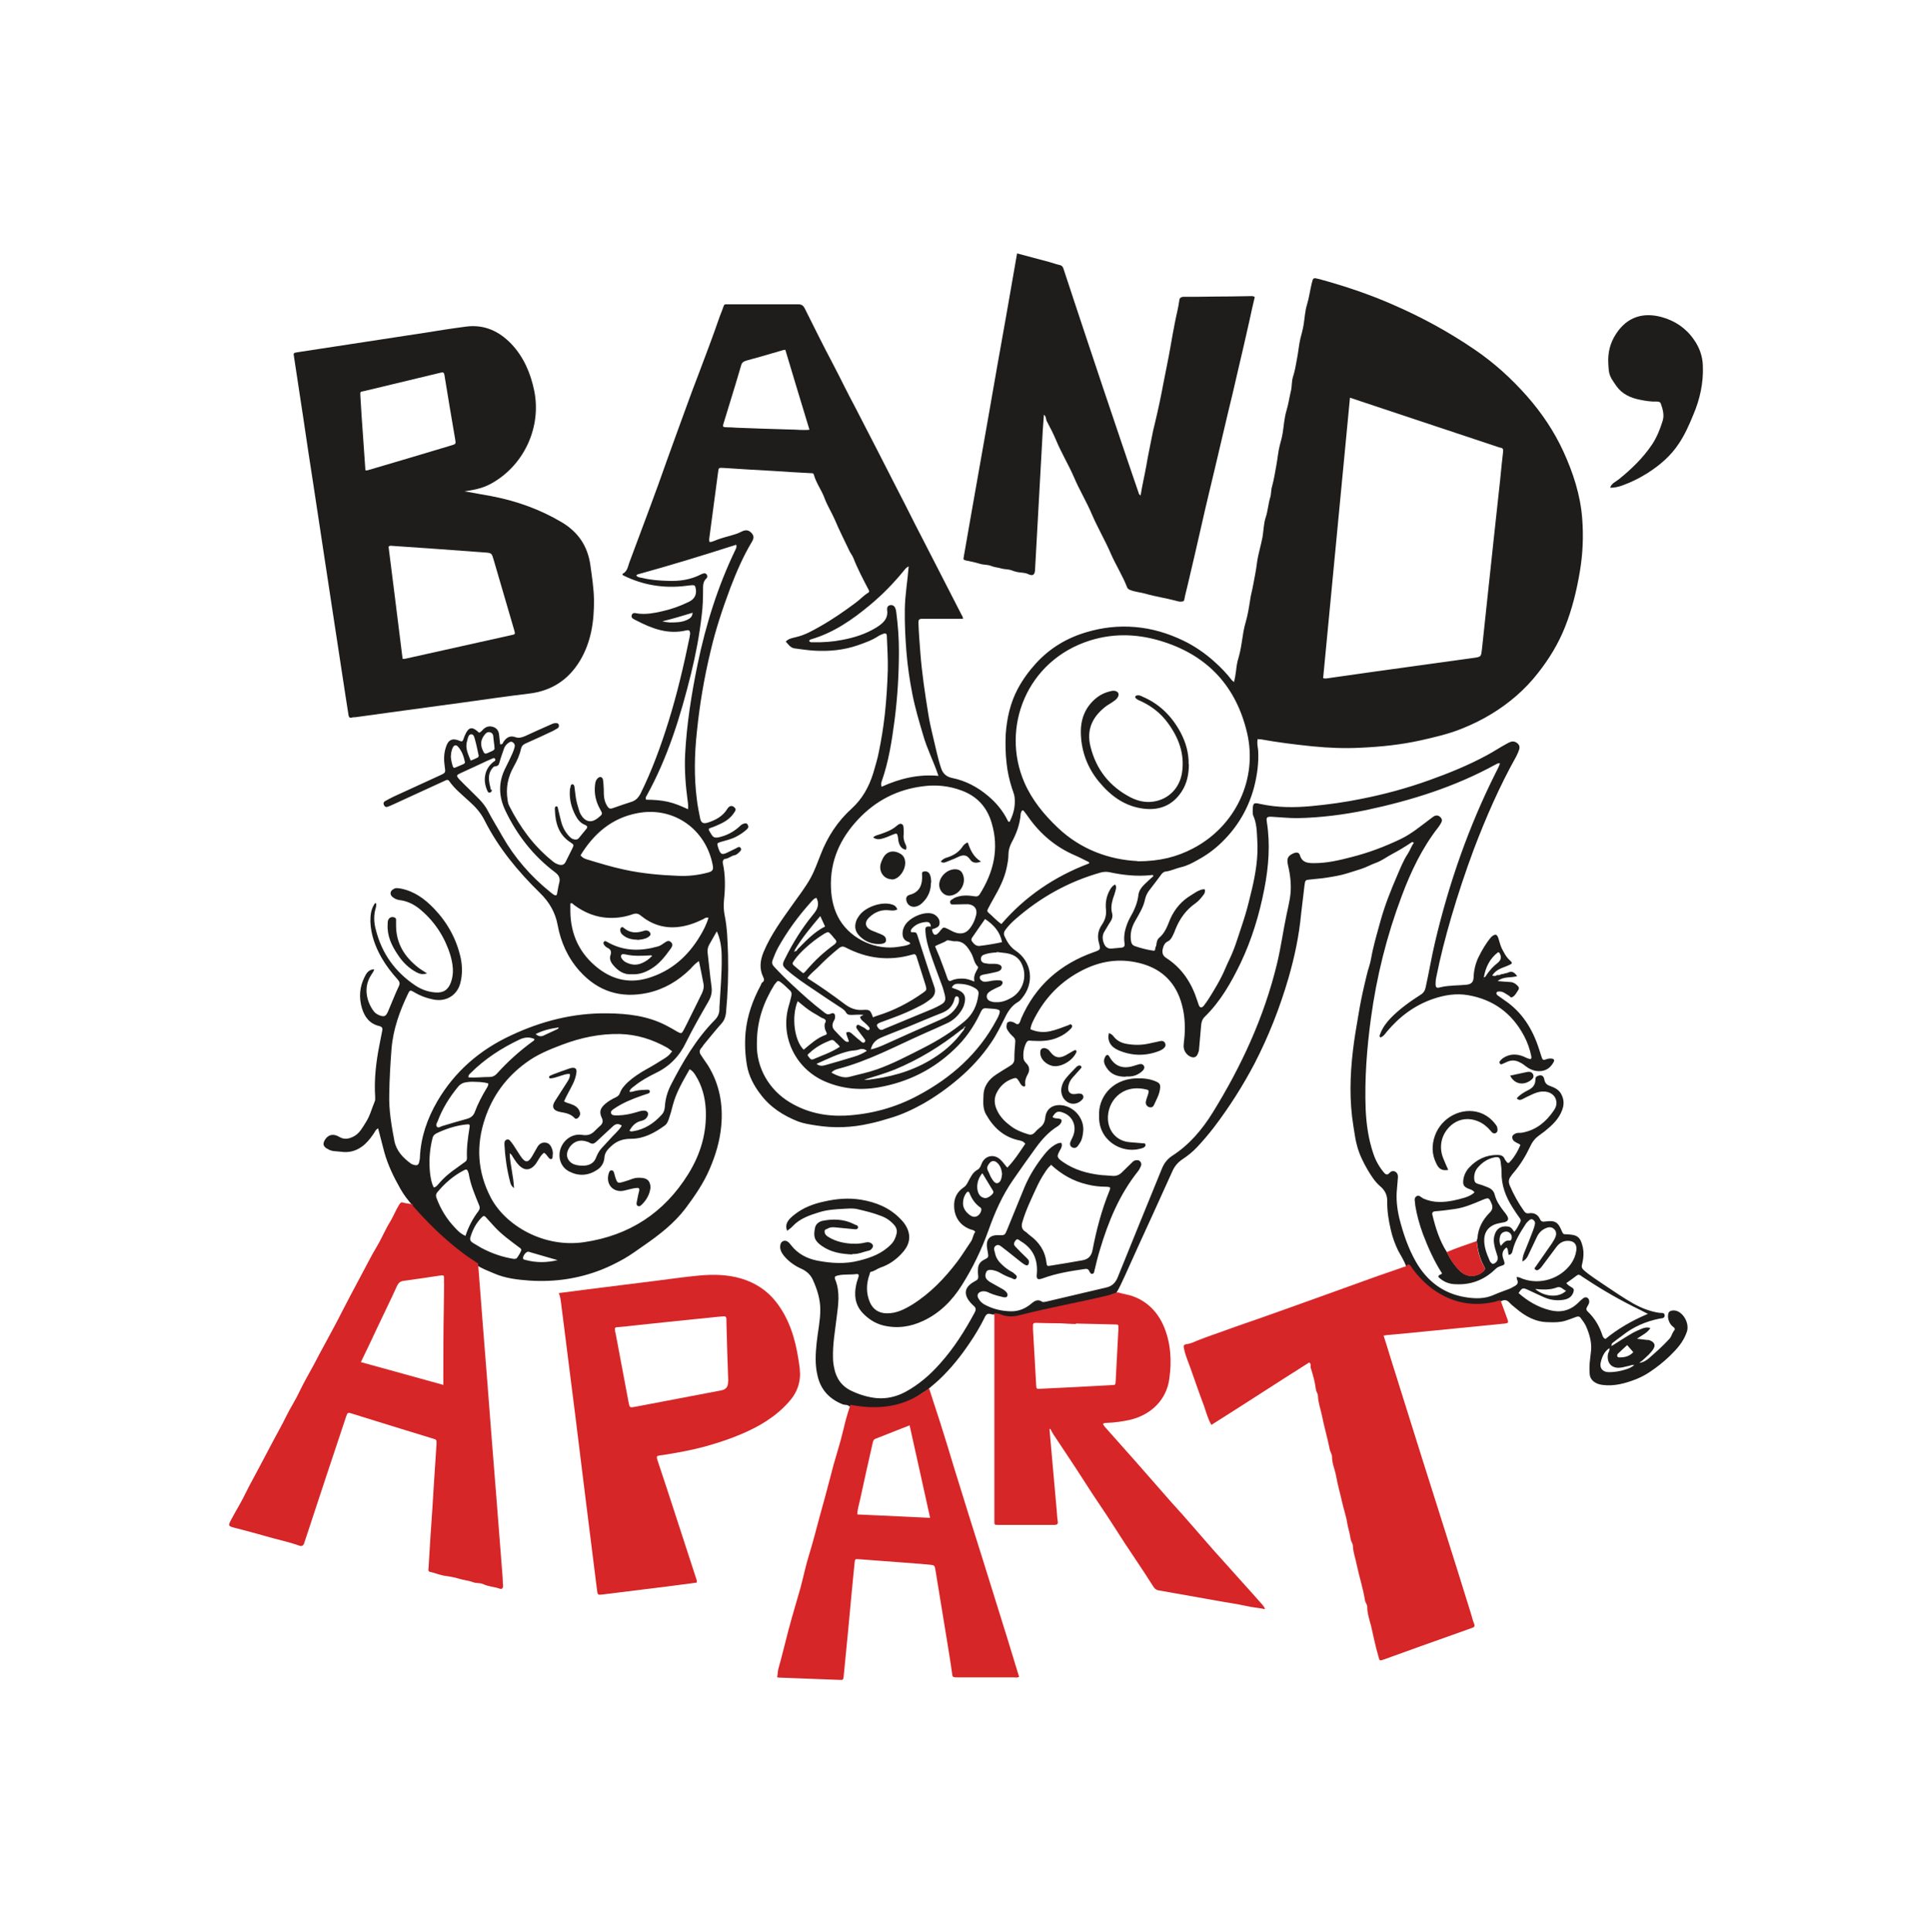 <?xml version="1.0" encoding="UTF-8"?>
<svg id="Calque_1" data-name="Calque 1" xmlns="http://www.w3.org/2000/svg" version="1.1" viewBox="0 0 849.8 850.1">
  <defs>
    <style>
      .cls-1 {
        fill: #d62628;
      }

      .cls-1, .cls-2 {
        stroke-width: 0px;
      }

      .cls-2 {
        fill: #1f1d1c;
      }
    </style>
  </defs>
  <path class="cls-2" d="M181.6,530.5c-2-2.3-3.9-4.7-5.4-7.4-2.9-5.1-5.5-10.4-7.1-16.2-.9-3.4-1.8-6.9-2.7-10.4-1.2.6-1.5,1.8-2.2,2.7-1.4,2-2.9,3.9-5,5.4-2.8,2-5.9,2.7-9.2,2.2-2-.3-4.1,0-5.9-1.3-.2-.1-.4-.2-.6-.3-1.2-1-1.4-1.7-.8-3.1,1.3-2.7,3.8-3.5,6.5-1.9,2.3,1.4,4.3,1,6.6-.2,2.5-1.4,3.7-3.8,5.1-6,1.9-2.9,2.7-6.2,4-9.3.3-.6.2-1.4.2-2.1-.5-7.7.4-15.3,1.9-22.9.4-2,.8-4.1,1.2-6.1.3-1.2-.1-1.8-1.3-2.1-4.2-1-6.4-3.9-7.6-7.8-1.4-4.7-1.1-9.3,1.1-13.7.8-1.7,1.8-3.4,4.3-3.5-.3,1.1-.9,1.8-1.4,2.6-3.8,5.9-1.5,12.4,1.2,15.9.6.8,1.4,1.3,2.3,1.7,2.3.9,3,.6,4-1.7,1.6-3.7,3-7.4,4.7-11,.6-1.2.4-2-.5-3-2.7-3-5.1-6.1-7.1-9.6-2.8-4.9-4.7-10.2-4.9-15.9,0-2.6.2-5.1,1.6-7.4.2-.3.3-.7.8-.7.4.7.1,1.4,0,2-1,3.2-.9,6.5,0,9.7,2.6,10.4,8.4,18.5,17.3,24.5,2.7,1.8,5.7,2.9,8.9,3.1,3.6.3,5.7-1.2,6.9-4.6,1.4-4,.8-7.9-.3-11.8-2.4-7.8-6.7-14.5-12.9-19.8-2.7-2.3-5.6-3.9-9.2-4.4-1.1-.1-2.2-.5-3.1-1.2-.7-.5-1.2-1.1-1.1-2,.1-1,.9-1.5,1.7-1.9.9-.4,1.9-.1,2.8,0,6,1.2,10.6,4.6,14.7,8.9,5.9,6.2,9.9,13.5,11.7,21.9.7,3.6.7,7.2-.2,10.7-1.3,5.3-6,8.3-11.4,7.4-3.3-.6-6.3-1.7-9.1-3.4-1.5-.9-1.8-.8-2.5.7-3.7,7.7-6.6,15.7-7.3,24.4-.5,6.6-.9,13.2-1,19.9-.2,7,1,13.9,2.3,20.7.9,4.3,3.8,7.3,7.2,9.8.5.4,1.2.5,1.8.7.9.2,1.6-.2,1.8-1.1.2-.8.4-1.6.4-2.4.4-8.8,3.2-16.9,7.6-24.5,7.7-13.2,18.7-22.7,32.5-29.1,13.4-6.3,27.5-9.9,42.4-9.7,8.9.1,17.7,1.1,25.8,5.3,1.7.9,3.4,1.8,5,2.8,1.7.9,1.9.9,2.8-.8,2-3.8,3.8-7.7,5.8-11.6.7-1.5,1.5-3,2.2-4.5.6-1.3,1-2.7.7-4.2-.6-3.3-1.3-6.5-2-10-1.6,1-2.7,2.3-3.8,3.5-5.3,5.2-11.5,8.9-18.8,10.5-11.8,2.5-21.8-.6-29.9-9.6-5.2-5.8-8.3-12.7-9.7-20.3-1-5.5-3.7-10.1-7.7-14-9.7-9.5-18.3-19.8-24.5-32.1-1.6-3.2-3.9-5.8-6.6-8.2-3.1-2.9-6.5-5.5-8.9-9-.4-.6-.8-.6-1.4-.4-.9.4-1.8.8-2.6,1.2-6.9,3.2-13.8,6.3-20.7,9.5-.8.4-1.6.7-2.4,1-.8.3-1.4-.1-1.7-.9-.3-.7,0-1.3.6-1.6,1.2-.7,2.4-1.3,3.6-1.9,6.8-3.1,13.6-6.2,20.5-9.4,2.6-1.2,2.5-1.2,2.1-4-.4-2.8-.4-5.6.5-8.3,1-3.4,2.9-4.3,6.1-2.9.9.4,1.3.3,1.6-.6.3-1,.7-1.9,1.2-2.9,1.3-2.4,2.6-2.7,4.8-.9.3.3.6.5.9.8.8-.2,1.2-.8,1.7-1.3,1.3-1.4,2.9-1.8,4.6-1.2,1.8.6,2.5,2.1,2.6,3.9.1,1.2.3,2.5.4,3.7,1.1.2,1.2-.6,1.5-1.1,1.3-1.9,2.9-2.9,5.3-2,1.4.5,2.8.1,4.2-.5,3.7-1.7,7.4-3.4,11.1-5,.7-.3,1.4-.7,2.3-.7.6,0,1.2,0,1.4.7.2.6,0,1.2-.4,1.5-.7.4-1.4.8-2.1,1.2-4,1.9-8.1,3.8-12.2,5.6-1.1.5-1.6,1.1-1.9,2.2-.6,2.9-1.8,5.4-3.2,7.9-2.6,4.6-3.6,9.5-2.7,14.8.1.9.3,1.7.7,2.5,4.7,9.3,10.7,17.6,18.9,24.2.9.8,1.9,1.4,3.1,1.7,1.2.3,2.2,0,2.8-1.2,1-2,2-4,3-6,.7-1.5.7-1.6-.8-2.6-5.2-3.3-6.7-8.5-6.9-14.2,0-.6-.2-1.3.5-1.7.8,0,.8.6.9,1.2.4,1.8.9,3.6,1.3,5.3.6,2.5,1.8,4.8,3.6,6.7.7.7,1.4,1.3,2.4,1.4.8.1,1.4,0,1.9-.7,1.1-1.3,2.1-2.6,3.2-3.9.8-.9.4-1.4-.5-1.8-2.1-.8-3.3-2.4-4.3-4.3-1.8-3.5-2.7-7.1-2.4-11.1,0-.5.2-.9.3-1.4,0-.5.2-1,.7-1.1.7,0,.9.5,1,1.1.2,1.6.4,3.2.6,4.7.3,2.1,1,4.2,1.6,6.2.3.9.8,1.7,1.4,2.5,1.8,2.1,3.9,2.3,6.1.8.3-.2.5-.4.8-.6,2-1.6,2-1.6.7-3.9-1.9-3.4-2.6-7-2.1-10.8.1-1,.4-1.9,1.1-2.6,1-1,2.2-.7,2.4.8.2,1.3.2,2.5.3,3.8,0,1.7,0,3.4.4,5,.2.8.5,1.5.9,2.2,1,1.7,1.4,1.8,3.3,1.1,2.6-.9,5.1-1.8,7.7-2.6,1.8-.6,2.9-1.8,3.8-3.4,5.1-10.3,9-21,12.4-31.9,3.8-12.2,6.7-24.6,9.3-37.2,0-.5.2-.9.2-1.4,0-1.4-.4-1.8-1.7-1.5-8,1.9-15.1-.8-22-4.4-.9-.5-2.4-.9-2-2.3.5-1.5,1.9-.8,2.9-.7,3.6.4,7-.2,10.4-1,4.1-.9,8-2.3,11.7-4.1,2.9-1.3,3.9-3.7,3-6.7-.2-.6-.6-.7-1.1-.7-1,0-2.1.2-3.1.3-9.6,1.2-18.8-.3-27.5-4.6-.1,0-.2-.2-.3-.3-.1-.1-.1-.3,0-.4,2-1,2.3-3,2.9-4.8,5.6-15.1,11.4-30.2,16.7-45.4,2.7-7.6,5.5-15.1,8.2-22.6,1.9-5.3,3.9-10.6,5.9-15.8,2.9-7.7,5.8-15.3,8.5-23.1.7-2.1,1.6-4.1,2.3-6.2.2-.6.5-.7,1-.7.6,0,1.1,0,1.7,0,10,0,20,0,30,0,1.6,0,2.3.5,3,1.9,4.1,8.2,8.2,16.5,12.5,24.6,3.2,6.1,6.2,12.4,9.5,18.5,6.5,12.5,12.9,25.1,19.3,37.6,3.4,6.5,6.6,13.1,10,19.6,5.8,11.3,11.6,22.6,17.4,33.9.3.7.9,1.3.9,2.3-2.1,0-4.1,0-6.2,0-3.9,0-7.8,0-11.8,0-1.3,0-1.6.4-1.6,1.6.1,4.3.5,8.6.8,12.9.7,9.3,2.1,18.6,3.6,27.8.5,3.1,1.2,6.1,1.9,9.1,1.2,4.8,2.1,9.7,3.7,14.4.8,2.4,2.4,3.7,4.7,4.2,6,1.2,11.3,4,15.9,7.9,3.6,3,6.5,6.5,8.6,10.7.1.3.2.6.6.7.6,0,.5-.5.7-.8,1.5-3.2,2.2-6.5,1.8-10.1-.2-1.4-.8-2.7-1.2-4-1.1-3.5-1.9-7-2.3-10.7-.5-4.3-.6-8.6-.4-12.9.5-7,2-13.8,5.3-20,2.2-4.1,4.9-7.8,8-11.2,6.2-6.8,13.8-11.3,22.5-13.8,6.8-2,13.8-2.8,21-2.2,7.6.6,14.8,2.8,21.6,6.1,4.9,2.4,9.4,5.5,13.5,9.2,2.8,2.5,5.4,5.2,7.7,8.2.2.2.5.4.9.7.4-1.8.7-3.5.9-5.2.2-1.9.5-3.8,1.1-5.6.9-3.1,1.3-6.2,1.8-9.3.3-2.1.7-4.2,1.3-6.2.9-3.1,1.4-6.2,1.9-9.4.3-2.4,1-4.7,1.4-7,.6-3.3,1.3-6.5,1.7-9.9.5-3.7,1.7-7.4,2.4-11.1.5-2.9.5-5.9,1.4-8.7,1-2.9,1.1-5.9,2-8.8.5-1.6.3-3.2.8-4.8.9-3.3,1.4-6.6,2-9.9.5-2.7.7-5.5,1.4-8.2.5-1.8,1-3.6,1.3-5.5.5-3.2.7-6.5,1.6-9.6.9-2.9,1.3-5.9,2-8.8.5-2,.3-4.3.9-6.2.9-2.7,1.3-5.4,1.8-8.1.6-2.9.8-6,1.5-8.9.5-2,1.1-4,1.4-6,.5-3,.6-6,1.5-8.9.9-3,1.3-6,2-9,.7-2.9.6-2.9,3.4-2.2,11,3,21.8,6.6,32.3,11.2,12.7,5.5,24.8,12.1,36.2,19.9,8.5,5.8,16.1,12.7,22.9,20.4,6.5,7.4,11.9,15.4,16,24.3,4.3,9.4,7.5,19.1,8.3,29.5.6,7.8.3,15.5-1,23.2-1.4,8.4-3.4,16.7-6.6,24.7-2.9,7.3-7,14-11.9,20.2-5.7,7.3-12.6,13.2-20.5,18-4.1,2.5-8.4,4.6-12.9,6.4-5.9,2.4-12.1,3.8-18.3,5.2-8.6,1.9-17.3,2.8-26,3.2-7.2.4-14.4.1-21.5-.6-7.6-.8-15.2-1.7-22.8-3.1-.4,0-.8,0-1.3-.1-.4,1.7,0,3.3.2,5,.3,5.4-.4,10.6-1.7,15.8-2.5,9.7-7.4,18-14.6,24.9-3.1,3-6.6,5.5-10.3,7.5-2.3,1.3-4.7,2.6-7.4,3.2-2.2.5-4.3,1.6-6.7,1.9-.6,0-1.3.5-1.8,1.1-1.8,2.5-3.7,4.9-5.6,7.4-.8,1.1-1.4,2.4-1.7,3.8-.7,3.4-2.6,6.4-4.3,9.4-1.7,2.9-2.4,5.9-1.8,9.2.2.9.7,1.6,1.6,1.9,2.6.9,5.3,1.6,8,2,.7.1,1,0,1-.9,0-.6.5-1.1.5-1.7.1-1.1.4-2.4,1.3-3.1,2.6-2.2,3.6-5.3,4.8-8.2,2-4.5,5-8,9.2-10.5,1.4-.9,2.8-1.9,4.4-2.4.5-.1,1.1-.4,1.7,0,0,.6,0,1.3-.4,1.9-1.1,1.5-2.2,2.9-3.7,4-4.2,2.9-7,6.8-8.9,11.5-.3.9-.7,1.8-1.1,2.6-.5,1-1,2.1-2.2,2.7-1.4.6-2,2-2.3,3.4-.4,1.7.1,3,1.5,3.9,7,4.5,11.2,11,13.7,18.8.2.6.4,1.2.6,1.8.5,1.4,1.3,1.6,2.3.4,1.4-1.8,2.6-3.7,3.8-5.7,1.4-2.3,2.8-4.7,4-7.1,1.2-2.3,2.1-4.8,3.3-7.2,1.4-2.9,2.6-6,3.6-9.1,1.2-3.7,2.5-7.4,3.6-11.1,1.1-3.6,1.9-7.2,2.8-10.8,1.7-7.2,2.9-14.5,2.4-21.9-.2-3.6-.2-7.3-1.8-10.8-.2-.5-.2-1.3-.2-1.9,0-3.8.5-3.8,3.5-3.1,7.4,1.6,14.9,1.6,22.4.9,7.4-.7,14.7-1.7,22-3.2,10.1-2,20.1-4.7,29.8-8.2,8.7-3.1,17.3-6.6,25.4-11,3-1.6,5.8-3.5,8.8-5.1,1.1-.6,2.3-1.3,3.7-.7,1.4.7,2.1,1.7,1.7,3.2-.3,1-.8,2.1-1.3,3.1-7.4,13.2-13.4,27-18.8,41.2-3.6,9.7-6.9,19.6-9.8,29.5-2.6,8.9-4.9,17.8-6.7,26.9-.1.6-.2,1.3-.2,1.9-.1,2.2.2,2.7,2.2,2.1,3.8-.9,7.6-.7,11.4-1.1,2-.2,3-1.1,3.1-3.1.1-3.1.8-6.1,2.1-8.9,1.6-3.2,3.3-6.2,5.6-8.9.1-.1.2-.2.3-.3,1.5-1.2,2.3-1.1,2.9.7.5,1.5.8,3,1.5,4.5,1,1.9,1.9,3.8,3.6,5.3,1.3,1.2,1.1,1.4-.5,2.1-2.5,1.2-5.5,1.6-7.3,4.6.6.1,1.3.3,1.7,0,.6-.5,1.3,0,1.8-.4.6-.4,1.3-.2,1.8-.5.6-.2,1.3-.2,1.8-.5,1.8-.8,2.8.2,3.9,1.6-2.8.9-5.9,0-8.6,2.2,2,.2,3.7.3,5.3.4,1.2,0,2.3.5,3.2,1.4.2.2.3.3.5.5.8,1,0,1.7-.5,2.5-.6,1-1.3,2.1-2.5,2.4-.3,0-.7-.6-1.1-.8-1.4-.8-2.6-2-4.4-1.8-.4,0-.8,0-1,.5-.2.6.2.9.5,1.2,1,.7,2.1,1.5,3.1,2.2,7.6,5.1,12.2,12.5,15,21.1.4,1.3.9,2.7,1.3,4,.3,1,.7,1.3,1.7.9.8-.3,1.7-.5,2.6-.4,1.1.1,1.4.6.9,1.6-1.6,2.9-4.1,4.4-7.9,3.8-1.6-.3-3-1-4.3-2-.8-.6-1.5-1.2-2.4-1.6-1.9-1.1-3.9-1.3-6-.3-.6.3-1.3.6-2,.9-.4.2-.8.2-1-.2-.3-.4-.3-.8,0-1.1.3-.4.7-.8,1.2-1.2,2.6-1.8,5.4-2.1,8.4-1.1,1,.3,1.9.9,2.9,1.2,1.1.4,1.5.2,1.3-1-.6-3.1-1.7-6.2-3.2-9-5.3-10-13.6-16-24.6-17.9-5.2-.9-10.3-.1-15.3,1.6-8.2,2.8-14.9,7.8-20.5,14.5-.8,1-1.5,2.1-2.8,2.5-.6-.5-.3-1-.1-1.5,1-2.7,2.6-4.9,4.6-7,3.9-4,8.5-7.3,13.2-10.3,1.3-.8,1.9-1.8,2.2-3.2,1.5-6.7,2.6-13.5,4.2-20.2,6.1-25.8,14.8-50.7,26.7-74.4.6-1.3,1.4-2.5,1.8-4-.9-.2-1.5.3-2.1.6-17.7,9.7-36.8,15.7-56.5,19.9-10.1,2.1-20.3,3.4-30.6,3.6-3.7,0-7.5-.4-11.2-.6-2.1-.1-2.5.2-2.2,2.2,1.6,9.9.8,19.8-1.1,29.6-2.2,11.3-5.5,22.2-10.4,32.5-4.2,8.7-8.9,17-15.9,23.8-1,1-1.4,2.3-1.5,3.7-.3,3.4-.6,6.8-.9,10.3,0,.8-.3,1.6-.6,2.3-.6,1.4-1.7,1.8-3.1,1.2-1.9-.8-3.2-2.8-3.1-4.9.1-2.1.5-4.1.5-6.2.2-5.2-.5-10.4-2.4-15.3-3.5-8.7-10.2-13.4-19.2-15.2-8.9-1.8-17.1,0-24.9,4.3-9.3,5.1-16,12.6-20.5,22.1-.4.9-.8,1.9-.9,3.1,2.7,1.2,5.6,1.5,8.5.9,2.8-.6,5.5-1.7,8.2-2.7.5-.2,1-.7,1.5,0,.3.5,0,1.1-.4,1.5-1.6,1.7-3.5,3-5.7,3.9-3.4,1.5-7,1.7-10.6,1.5-.6,0-1.1,0-1.7-.1-.9-.1-1.3.3-1.7,1-1,2.1-1.4,4.3-1.2,6.5,0,1,.6,1.8,1.3,2.5,1.5,1.5,1.5,3.2.6,4.8-.8,1.4-1.3,2.8-1.1,4.5.1.9-.4,1.1-1.1.7-.9-.5-1.2-1.4-1.7-2.2-1-1.5-1.2-1.6-2.9-1-3,1.1-5.2,3-6.7,5.8-1.5,2.7-1.3,5.5.1,8.3,1.4,2.9,3.6,5,6.2,6.9,2.2,1.6,4.7,2.6,7.4,3.4,1.2.4,2.1.1,3-.9.6-.7,1.3-1.4,2.1-2,1.5-1.1,2.2-2.5,2.4-4.4.4-3.8,3.1-5.8,7-5.5,5.7.5,10.3,5.9,9.7,11.6-.2,1.6-.4,3.2-1.2,4.6-.4.6-.7,1.2-1.2,1.8-.6.8-1.5,1-2.4.6-1-.5-1.2-1.5-.8-2.5.3-.8.8-1.6,1.1-2.4,1.8-4.3,0-8.8-4.3-10.4-2.3-.9-3.3-.5-4.7,1.9.9.8,2.1.5,3.2.8.9.3.9.7.7,1.4-.3.8-.8,1.3-1.5,1.8-4.1,2.5-7.2,6-10,9.9-3.3,4.5-6.5,9.1-9.7,13.7-4.8,6.9-8.1,14.4-10.9,22.3-3,8.4-6.9,16.5-11.7,24.1-4.2,6.7-9.7,12.3-17,15.7-5.7,2.7-11.6,3.5-17.7,2-3.5-.9-6.4-2.8-8.9-5.4-3.4-3.6-3.9-7.9-2.9-12.5.2-1.2.7-2.3,1-3.4.3-.8,0-1.4-.8-1.3-2.7.4-5.4,0-8.1.6-1.5.3-1.8.7-1.3,1.9,2.2,5.5,1.3,11,.6,16.6-.7,5.9-1.8,11.9-1.6,17.9,0,1.4.2,2.9.5,4.3.9,4.7,3.4,8.2,7.8,10.2,3.4,1.6,7,2.7,10.8,3.1,4.5.4,8.7-.6,12.7-2.7,5.9-3.2,10.9-7.5,15.3-12.5,6.1-6.8,10.9-14.4,15.2-22.4.7-1.3.7-2.1-.5-3.1-1-.9-1.9-1.9-2.6-3.1-1.3-2.4-1-4.4,1.1-6.2.8-.7,1.7-1.2,2.6-1.7.8-.4,1.1-1,1-1.9-.1-1-.2-2.1-.1-3.1,0-1.9.9-3.3,2.7-4.2,2-1,2-1.1,1.6-3.4-.2-.9-.3-1.7-.4-2.6-.2-3,1.4-4.7,4.3-4.8.2,0,.5,0,.7,0,2.9.1,2.9.1,4-2.6,2.6-6.2,5-12.4,7.6-18.6,2.2-5.2,5.2-9.9,8.7-14.3,1.3-1.6,2.6-3,4.4-4.1,1-.6,1.9-1.1,3.1-1,.5,1.2,0,2.2-.6,3.2-1.6,2.8-1.4,3.3,1.3,5.2,4.9,3.4,10.5,5,16.3,5.7,1.7.2,3.5.2,5.3.4,1.8.2,3.3-.4,4.5-1.7,1.4-1.4,2.9-2.8,4.3-4.2.4-.4.8-.8,1.4-.9.8-.2,1.6-.2,2.2.5.5.6.6,1.3.3,2-.4.8-.7,1.6-1.3,2.3-8.2,10.3-13.1,22.2-16.8,34.7-.9,2.9-1.6,5.9-2.3,8.8-.2.6-.1,1.4-.9,1.6-.7.2-1.1-.5-1.4-1.1-.4-1-1.1-1.2-2.1-1-6.2.9-12.5,1.9-18.4,4.1-2.3.8-2.9.4-2.6-2.1.5-6.2-1.7-11.1-7.2-14.3-.6-.4-1.4-1.4-2.2-.2-.9,1.2-.9,1.8.2,2.9,1.5,1.6,3,3.1,4.6,4.6.4.5,1,.9,1.1,1.5.1.6,0,1.1-.3,1.6-.5.6-1,.2-1.5,0-.5-.3-1.1-.7-1.6-1.1-2.7-2.1-5.3-4.3-8.1-6.4-.8-.6-1.8-1.7-3-.9-1.3.8-.7,2.1-.4,3.3.4,2.2,1.7,3.9,3.4,5.4,1.1,1,2.3,1.9,3.7,2.7.4.2.9.4,1.2.8.6.6,1.7,1,1.1,2.1-.6,1-1.4.3-2.1,0-1.9-.6-3.7-1.5-5.4-2.5-1.1-.6-2.2-.9-3.4-1.1-1-.1-2,0-2.4,1-.5,1.1-.5,2.2.3,3.2.5.5,1.1,1,1.7,1.3,1.6.9,3.2,1.8,4.8,2.7.8.4,1.5.9,2.1,1.6.4.5.7,1.1.4,1.7-.4.7-1,.6-1.7.5-2.1-.5-4.2-1-6.2-1.9-.9-.5-1.9-.8-3-.7-2.1.3-2.8,1.8-1.6,3.5.6,1,1.4,1.7,2.4,2.3,3.7,2,7.7,3,12,3,3.3,0,6.2-1.3,8.7-3.4,1.4-1.2,2.9-2.1,4.7-.8.5.3,1.1,0,1.6,0,8.9-2.1,17.9-4.2,26.8-6.3,2.5-.6,4-2.2,4.9-4.5,3.3-8.2,6.6-16.3,9.9-24.4,3.2-7.8,6.3-15.5,9.5-23.3,1-2.5,2.5-4.4,4.7-5.8,7.4-4.8,13-11.4,17.6-18.8,12.7-20.5,22.7-42.1,28.4-65.7,1.7-7.1,2.7-14.5,4.2-21.6.5-2.3,1-4.5,1.4-6.8.9-5,.4-10-.8-15-.6-2.8-.1-4,2.4-5.1,1.4-.6,2.5-.5,2.9.9,1,3.3,3.6,3.4,6.3,3.4,5.7,0,11.1-1.3,16.5-2.7,7.5-1.9,14.6-4.6,21.5-7.9,4.8-2.3,8.8-5.7,13.1-8.9.6-.4,1.1-.9,1.7-1.2,1-.5,2-.3,2.8.6.7.7.7,1.6.2,2.4-.4.7-.8,1.4-1.3,2-7.1,9.1-12,19.4-16,30.1-6.6,17.5-11.1,35.5-13.6,54-1.8,13.3-2.8,26.6-2.3,39.9.3,6.6,1.2,13,3.3,19.3,1,3.1,2.6,6,4.7,8.5.8,1,1.6,1.3,2.5.2.6-.7,1.5-1,2.4-.6,1,.5,1.4,1.5,1.3,2.6-.1,1.6-.3,3.2-.4,4.8-.5,4.4,0,8.8,1,13.1,1.7,6.7,3.9,13.2,7.3,19.2,4.9,8.5,12,14,21.8,15.6,4.3.7,8.6.8,12.7-1.1,2.2-1,4.5-1.7,6.7-2.6.8-.3,1.5-.8,2.3-1.2,1.3-.7,1.7-1.6,1-2.9-.1-.3,0-.6-.2-1.1,1.1,0,1.9.5,2.7.8,7.6,2.8,16.5,0,21.2-6.5,1.3-1.8,2.1-3.8,2.4-5.9.4-2.7-.9-4.3-3.7-4.3-2.3,0-3.9,1.1-5.2,2.9-2.1,2.8-4.1,5.5-6.2,8.3-.5.7-1,1.2-1.7,1.6-.5.3-.9.1-1.3-.2-.6-.4,0-.9.2-1.2,2.4-3.4,4.7-6.8,7.1-10.2.7-1.1,1.4-2.1,1.8-3.4.3-1.1.1-2.1-.7-2.9-.8-.8-1.8-1.1-3.1-.7-2.1.7-3.6,2.1-4.5,4-1.3,2.6-2.4,5.2-3.7,7.8-.5,1.2-1.2,2.3-2.7,3.1,0-1.5.3-2.7.8-3.9,1.3-3.2,2.6-6.4,3.8-9.6.4-1,.7-2,.9-3,.2-.9-.3-1.6-1-2-.6-.3-1.2,0-1.7.5-.5.5-1,.9-1.3,1.4-2.4,3.7-4.8,7.4-5.8,11.7-.2,1-.5,1.8-1.7,2-.5-1-.1-2.3-1-3.3-1.6,1.1-2.1,2.6-1.6,4.4,0,.3.2.6.3.9.7,2.2.7,2.3-1.6,3-1,.3-1.8,1-2.5,1.7-4.7,4.4-10.4,6.5-16.8,6.2-3,0-5.7-1.1-7.8-3.2,0-1.2,1.2-.8,1.6-1.6-3.5-5.4-6.1-11.3-8.4-17.3-1.5-4.1-2.7-8.4-3.4-12.7,0,0,0-.2,0-.2,0-1.2-.7-2.7.4-3.6,1.2-1,2.2.4,3.2.9,2.3,1,4.7,1.5,7.2,1.5,3.9,0,7.6-.9,11.3-2,1.4-.5,2.8-1.1,4-2.2-.7-1.1-1.8-1.3-2.8-1.7-2-.9-2.4-1.7-2.1-4,.3-2,1.2-3.8,2.6-5.3,3.3-3.5,7.3-5.5,12.3-5.5,1.5,0,2.7.3,3.3,1.8.1.3.3.5.5.8.9,1.2,1.1,1.3,2.1.1,1.9-2.1,3.2-4.5,4.3-7.1-.6-.6-1.3-.7-1.9-1.1-1-.5-1.7-1.2-1.7-2.4,0-.8,1.3-1.7,2.5-1.8.8,0,1.6,0,2.4-.2,5.8-1.2,10-4.7,13.3-9.5.9-1.3,1.5-2.7,1.2-4.3-.4-2.6-2.8-4.3-5.9-4.2-1.7,0-3.3.6-4.8,1.3-1.4.6-2.7,1.3-4.1,2-.9.5-1.8.6-2.6-.3,1.3-1.6,3.1-2.6,4.8-3.5,1.9-.9,3.3-2.1,3.4-4.5,0-.7,0-1.4.9-1.8,1.5-.7,2.7-.3,3,1.4.3,1.7,1.1,2.5,2.7,3,1.9.7,3.8,1.6,4.8,3.6,1.2,2.3,1.3,4.4.4,6.9-1.5,4.1-4.5,6.8-7.7,9.4-1.1.8-2.2,1.6-3.2,2.4-1.5,1.2-2.5,2.7-3.3,4.5-1.9,4-4.2,7.8-7.1,11.2-.5.5-.9,1.1-1.3,1.7-1,1.2-1.1,2.5-.5,4,1.7,4,3.8,7.8,6.3,11.3.5.7,1,1.1,1.9,1,2.4-.4,4.2.4,5.2,2.7.4.9,1.2,1.1,2.2.9,4.4-.6,5.7.2,7.4,4.4.3.7.6,1.3,1.5,1.2.9,0,1.7.1,2.6.2,3.1.3,4.1,1.9,4.8,4.5.9,2.9.6,5.9-.1,8.7-.3,1.2.1,1.7.8,2.4,2.8,2.5,6,4.4,9,6.5,4.2,2.8,8.4,5.7,12.8,8.2,3.6,2,7.4,3.5,11.5,4.1.8.1,2.2-.3,2.3,1.1,0,1.3-1.2,1.3-2.1,1.4-6.1,1.2-11.7,3.6-16.7,7.6-1.2.9-2.5,1.8-3.6,2.7-.5.4-1.3.8-.8,1.7-.1-.1-.3-.4-.4,0,.1,0,.3,0,.4,0,3-1.9,5.9-3.8,9-5.6,1.4-.8,2.9-1.4,4.3-2,1.1-.4,2.2-.7,3.6-.2-1.4,2.2-3.7,3.1-5.9,4.7,1.6.2,2.9.3,4.3.5.6,0,1.1,0,1.6.3,2.1.9,2.2,2.3,1.3,3.7-1.1,1.8-2.7,3.1-4.2,4.5-.5.5-1.1.9-2,1.6,1.8-.2,2.9-1,4-1.8,3.2-2.8,6.4-5.6,9.3-8.8,1-1.1,1.2-2.7,2.2-3.8.4-.5,0-1-.5-1.4-1.9-1.3-2.8-4.2-2.1-6.2.2-.5.6-.7,1-.9,1-.3,2.1-.2,3,.2,3.1,1.4,5.1,5.7,4.1,8.9-1.5,4.6-4.5,7.8-7.7,10.9-2.6,2.5-5.5,4.8-8.5,6.8-1.9,1.3-4,2.4-6.2,3.3-4.7,1.8-9.6,3.2-14.8,2.5-1.6-.2-3-.7-4.2-1.8-.8-.8-1.3-1.7-1.4-2.9-.2-2.3-.1-4.6.2-6.9.1-.9.2-1.7.3-2.6.6-4.1-.5-7.9-2.1-11.6-.6-1.3-1.5-2.5-2.4-3.7-.6-.8-1.4-.7-2.3-.3-1.5.6-3,1.1-4.5,1.6-2.4.7-4.8.7-7.3.6-5.7,0-10.3-2.6-14.5-6.2-1-.8-2-1.6-2.8-2.5-1.1-1.2-2.2-1.2-3.5-.6-.4.2-.8.4-1.2.6-.8-.1-1.4.3-2.1.4-7.7,1.9-15.2,1.4-22.4-2.2-5.7-2.8-10.3-6.9-14.1-12-.6-.8-.9-1.9-2.1-2.2-.9-2.4-2.3-4.6-3.5-6.8-1.4-2.9-2.5-5.9-3.2-9-1-4.2-1.7-8.6-1.6-12.9,0-2.9-1.3-4.9-3.2-6.5-2.3-2-3.9-4.6-5.4-7.1-2-3.4-3.7-6.9-4.7-10.7-.8-2.8-1.1-5.7-1.6-8.6-1.8-11.1-1.5-22.1-.2-33.2.6-5.2,1.5-10.4,2.4-15.6.7-4.4,1.6-8.8,2.6-13.1.7-2.7,1.2-5.5,2.1-8.2.8-2.4,1.1-5.1,1.7-7.6,1-4.3,2.2-8.5,3.4-12.8,1.9-6.8,4.5-13.3,7.3-19.8,1.4-3.2,2.7-6.6,4.7-9.6,1-1.5,1.5-3.3,2.6-4.7-.5-.6-.9-.3-1.2-.1-2.8,1.9-5.7,3.6-8.7,5.2-2.2,1.2-4.2,2.7-6.6,3.6-2.3.8-4.5,2.1-6.8,2.8-1.9.6-3.8,1.2-5.7,1.8-3.1,1-6.3,1.5-9.4,2-2.4.4-4.8.5-7.1.8-2.2.2-2.3.2-2.6,2.5-.5,4.2-1,8.4-1.5,12.6-.9,9.7-2.9,19.1-5.6,28.4-3.8,13-8.7,25.5-14.9,37.5-5.2,9.9-11.2,19.3-17.9,28.1-2.3,3-4.8,5.9-7.4,8.7-1.9,2-4.1,3.8-6.4,5.3-2.1,1.4-3.6,3.2-4.6,5.6-2.7,6.1-5.6,12.2-8.3,18.3-4.2,9.2-8.4,18.3-12.5,27.5-1.2,2.6-2.4,5.3-3.9,7.7-1.4,0-2.5.9-3.9,1.2-13.2,3.3-26.5,5.6-39.7,8.9-2.7.7-5.4.5-8-.4-.9-.3-1.8-.6-2.8-.5-2-.6-2.6-.4-3.5,1.6-1.9,3.8-4.1,7.5-6.5,11-3.9,5.8-8.3,11.3-13.4,16.1-1.7,1.6-3.5,3-5.2,4.5-.7.5-1.5.9-2.2,1.4-6.5,4.7-13.8,6.8-21.8,6.8-3.5,0-7-.5-10.4-1-.7-.8-1.8-.5-2.7-.8-5.9-2.3-9.8-6.4-11.2-12.6-1.2-4.9-.9-9.7-.4-14.6.5-4.8,1.6-9.6,1.6-14.5,0-4.7-1.4-9-3.3-13.2-1-2.2-2.8-3.8-5-4.8-3-1.3-5.6-3.2-7.7-5.7-1.1-1.4-1.9-2.9-1.6-4.7.2-1.7,1.9-2.5,3.3-1.5.6.4,1,1,1.5,1.6,2.9,3.7,6.9,5.8,11.4,6.7,6.2,1.2,12.4,1.6,18.5,0,5.2-1.3,10.1-3.1,14-7.1,1.4-1.4,2.1-3.1,2.5-4.9.3-1.3-.2-2.8-1.2-3.8-1.6-1.8-3.5-3.1-5.8-3.9-3.3-1.3-6.7-2.1-10.1-2.9-2-.5-4-.3-6-.2-3.7.2-7.4.4-10.9,1.5-4.2,1.3-8.5,2.7-11.7,6.1-.7.8-1.6,1.4-2.5,2.1-1.1-2.9.2-4.8,3.3-7.2,3.8-3,8.3-4.7,13-5.7,5.3-1.2,10.7-1.7,16.2-.8,6.6,1.1,12.6,3.5,17.4,8.5,1.2,1.2,2.2,2.5,2.9,4,2,4.4.6,8.1-2.5,11.3-2.6,2.8-5.7,4.9-9.3,6.1-1.4.5-2.5,1.5-4,1.8-.5,0-.6.7-.7,1.1-1.5,4.1-1.6,8.3.1,12.3,1.3,3,3.7,4.8,7.3,4.9,4.3.1,7.8-1.7,11.3-3.8,8-5,14.4-11.7,20-19.1,2.1-2.8,3.9-5.8,5.9-8.7.9-1.3.9-3,1.9-4.2-.4-.8-1.3-.9-2-1.1-4.5-1.6-7.1-5.2-7.3-9.9-.2-3.8,1.2-6.6,4.3-8.7.9-.6,1.3-1.4,1.8-2.3,1.1-2,2-4.2,4.2-5.4.8-.4,1.3-1.3,1.7-2.4,1.4-3.9,5.7-4.8,8.6-1.8,1,1,1.8,2.2,2.8,3.3,3.1-3.2,5.4-6.8,7.9-10.5-.7-1.1-2-1.4-3.1-1.6-6.6-1.5-11-5.7-14.2-11.4-1.4-2.5-1.2-5.2-1.1-7.9,0-4.3,2.2-7.4,5.8-9.7,1.9-1.2,3.7-2.4,5.6-3.5,1.4-.8,2.3-1.7,2.2-3.5,0-2.4.2-4.8.4-7.2.1-1-.2-1.6-.9-2.3-1-.9-1.9-1.9-2.6-3.1-.5-.9-.4-1.7-.2-2.5,0-.7.7-1,1.4-1.1.5,0,.9.1,1.4.3.8.2,1.6,1.3,2.4.7.6-.5.8-1.5,1.1-2.3,6.3-14.5,17.2-24,31.9-29.2,3.1-1.1,3.1-1.1,2.3-4.2-.8-2.9-.3-5.6,1.4-8,1.4-2.1,2-4.3,1.7-6.8-.3-3,.3-5.9,1.8-8.5.5-.9,1.1-1.7,2.2-2.3.8.9.4,1.9.2,2.8-.3,1.2-.7,2.3-1.1,3.4-.6,2.1-1,4.2-.4,6.4.4,1.4,0,2.7-.8,3.9-.9,1.3-1.6,2.7-2.5,4.1-1.1,1.7-1,3.5-.3,5.3.6,1.5,1.6,2.4,3.3,2.3,1.4-.1,2.9-.3,4.3-.4,1.2-.1,1.7-.6,1.5-1.9-.3-1.8-.2-3.7.2-5.5.5-2,1.2-4,2.2-5.8,1.8-3.1,3.3-6.4,3.7-10,.2-1.9,1.4-3.4,2.7-4.7,1.2-1.2,2.6-2.4,3.9-3.6-.2-.7-.7-.5-1.2-.4-6.1.6-12.1,0-18.1-1.3-1.3-.3-2.5-.2-3.8.1-14.2,4-26.8,11-37.9,20.8-1.5,1.3-2.9,2.8-4.1,4.4-.7.9-.9,1.9-.4,2.9,1.1,2.4,2.4,4.6,4.7,6.2,7.4,4.9,8.6,14.3,2.9,21.1-.5.6-1,1.2-1.7,1.6-2.6,1.5-4.2,3.8-5.5,6.4-2,4-3.9,8-6.4,11.6-4,5.9-8.8,11.1-14.2,15.7-4.9,4.2-10.1,7.9-15.7,11.1-4.7,2.6-9.6,4.9-14.9,6.4-2.9.9-5.7,1.7-8.6,2.3-7.8,1.8-15.8,2.1-23.7.8-2.6-.4-5.2-.8-7.7-1.7-6.6-2.6-12.4-6.3-16.7-12.1-2.9-3.8-5.1-8-5.9-12.7-.8-4.7-1-9.5-.6-14.3.7-7.5,3.2-14.4,6.7-20.9.2-.4.3-1,.7-1.2,1-.7.8-1.5.4-2.3-1.8-3.7-1.4-7.3.1-11,3.2-7.7,8.1-14.3,12.9-21.1,2.7-3.8,5.6-7.5,7.9-11.7,1.8-3.3,3-6.8,4.4-10.3,3-7.7,7.4-14.5,13.6-20.1,4.7-4.3,7.6-9.5,9.5-15.6.9-3.1,1.9-6.3,2.5-9.5,1.1-5.4,2-10.9,2.6-16.4.7-6.4,1.1-12.9,1.3-19.4.1-4.9-.2-9.7-.4-14.6,0-1.7-.5-1.9-2.1-1.2-.5.2-1,.4-1.5.7-2.8,1.9-6,3-9.1,4.1-6.3,2.2-12.8,2.8-19.4,2.4-2.9-.2-5.7-.6-8.6-1-1.8-.3-2.7-1.8-3.8-3,1.3-1.4,3.2-1.6,4.7-2,3.8-.9,7.1-2.8,10.3-4.6,5.5-3.1,10.7-6.7,15.8-10.5,1.9-1.4,3.5-3.2,5.5-4.4.5-.3.5-.7.2-1.2-2.4-4.6-4.9-9.3-6.8-14.2-.4-.9-1-1.7-1.5-2.6-2.2-4.7-4.6-9.3-6.6-14.1-1.4-3.2-3.3-6.2-4.5-9.4-1.3-3.6-3.7-6.7-4.7-10.3-.2-.9-.9-.8-1.5-.8-5.6-.3-11.2-.6-16.7-1-7.2-.4-14.3-.8-21.5-1.3-2.3-.1-2.2-.2-2.5,2-1.2,9.3-2.5,18.5-3.7,27.8-.1.9-.4,1.9,0,2.8.8,0,1.6-.3,2.3-.6,3-1.3,6.2-1.9,9.2-2.9,1-.3,1.9-.8,2.8-1.2,1.7-.8,3-.5,4.1.7,1.1,1.2,1.2,2.2.2,3.9-3.9,6.5-6.8,13.3-9.5,20.3-3.4,9.1-6.5,18.4-8.7,27.9-2.8,11.6-4.8,23.4-6,35.3-1.1,10-1.3,20.1,0,30.1.3,2.7.9,5.4,1.4,8,.4,2,1.3,2.6,3.3,2,3.5-1.1,6.7-2.8,8.7-6.1.8-1.3,1.9-1.6,2.9-.8.7.6,1,1.1.4,2-1.5,2.5-3.6,4.1-6.1,5.3-1.5.7-3,1.4-4.6,1.9-1,.3-.9.7-.5,1.4.3.6.7,1.2,1.1,1.8.6,1,1.5,1.2,2.7,1,3.5-.7,6.6-2.3,9.2-4.6.5-.5,1-1,1.7-1.3.8-.3,1.6-.6,2.1.2.5.8.4,1.5-.3,2.1-1.4,1.3-2.9,2.3-4.6,3.2-2.2,1.2-4.7,1.7-7,2.4-1.6.5-1.6.6-1.1,2.3,1.1,3.4,1.7,3.6,4.8,2,1.3-.7,2.6-1.2,3.8-1.9.7-.4,1.1-.2,1.4.3.3.4.2.9-.2,1.3-.7.7-1.5,1.6-2.4,1.8-1.5.2-2.6,1.4-4.1,1.6-.7,0-1.4.7-1.2,1.9,1.2,5.4,1.1,10.9.5,16.5-.2,2.2-.1,4.3.3,6.4,1.2,5.8,1.3,11.7,1.5,17.6.2,8.5-.1,16.9-.9,25.4-.2,1.8-.8,3.4-2,4.7-2.7,3-5.2,6.2-7.8,9.3-.4.5-.7,1.1-1.1,1.5-1,1.1-.8,2.2,0,3.2.9,1.5,2,2.9,2.9,4.3,5.1,8.2,6.8,17.2,5.9,26.8-.6,6.6-2.5,12.9-5.1,18.9-2.7,6.3-6.5,11.8-10.6,17.3-5.1,6.7-11.6,11.7-18.4,16.4-2.9,2-5.7,4.1-8.7,5.8-3.2,1.8-6.4,3.4-9.9,4.8-10.2,4-20.7,5.5-31.6,4.8-5.4-.4-10.9-1-16-3.3-2.5-1.1-5.2-2-7.5-3.7-2.1-1.4-4.3-2.8-6.3-4.3-8.3-6.2-15.7-13.4-22.5-21.2ZM424.9,451.7c-.2.2-.4.3-.7.2,0,.7-.6.9-1.1,1.2-9,7.2-18.8,13.2-29.5,17.6-4.3,1.7-8.7,3-13.3,4.4,1.6.2,2.9-.1,4.2-.3,10.1-1.4,19.5-4.5,28-10.3,4.3-2.9,8-6.4,11-10.5.4-.6,1.3-1.1.6-2,.5.7.6,0,.8-.2h0s0,0,0,0ZM350,418.6c.6,0,.8-.7,1.2-1.1,3.6-3.6,7.1-7.4,11.9-9.8-.7-1.5-1.3-2.9-2.1-4.6-4.1,4.9-8,9.5-11.1,14.7-.2.3-.3.5,0,.8-.2-.2-.4-.1-.4,0,0,0,0,.2,0,.2.3,0,.3-.1.4-.3ZM708.3,593.2c-2.2,1.4-3.2,3.7-3.8,6.1-.7,2.7.8,4.5,3.6,4.5,2.4,0,4.8-.4,7-1.1,1.4-.4,2.9-.9,4.1-2.1-1.1-.1-1.9.4-2.7.5-1.1.2-2.2.6-3.3.7-3.8.5-6.1-1.9-5.6-5.7.1-1,1-1.9.6-2.9.1.1.3.1.3,0,0,0,0,0-.1,0-.3,0,.1,0-.2.1ZM649.9,546.1c0-.4.2-.8.3-1.2.3-4.5,2.3-8.2,5.5-11.4q1.7-1.7.7-3.9c-1.2-2.7-1.2-2.7-4-1.6-4,1.7-7.9,3.4-12.2,4-2.8.4-5.7.8-8.5,1-1.2.1-1.6.6-1.3,1.7,1.4,5.7,3.1,11.2,6.3,16.2,1.5,3.1,3.4,6,5.9,8.4,3,2.9,7.3,2.8,10.3,0,.6-.6.8-1.1.3-1.9-2-3.5-2.9-7.4-3.3-11.4ZM500.6,379c9.7,0,17.3-1.9,24.5-5.7,18.7-9.8,28.5-30.6,23.7-50.9-4.7-19.9-16.8-33.5-36.5-39.9-10.7-3.5-21.5-4.1-32.5-.7-28.1,8.8-39.4,38.5-29,62.5,3.4,7.8,8.7,14.2,14.7,19.9,10.2,9.7,22.8,14.1,35.1,14.7ZM582.3,298.4c1,.3,1.7.1,2.4,0,6.3-.9,12.6-1.8,19-2.7,14.9-2.1,29.9-4.1,44.8-6.2,3.4-.5,3.3-.5,3.7-4,.9-8.4,1.8-16.8,2.7-25.3.9-8.1,1.7-16.2,2.6-24.3.9-8.3,1.8-16.5,2.7-24.8.4-4.1.8-8.3,1.3-12.4.1-1-.1-1.5-1.1-1.7-.5,0-.9-.3-1.4-.4-19.5-6.5-39-13-58.6-19.5-2-.7-4-1.3-6.3-2.1-3.9,41.2-7.9,82.2-11.8,123.3ZM295.9,462.7c-.5-.4-.9-.7-1.3-1-.3-.2-.6-.5-1-.7-6.4-3.6-13.3-5.8-20.7-6-8.8-.2-17.3,1.6-25.5,4.7-5.6,2.1-11.2,4.4-16,8-8.5,6.2-14.5,14.3-17.9,24.3-4.1,12-3.4,23.7,2.5,35,6.4,12.2,23.2,22.2,41,19.6,19.9-2.9,35.3-12.9,45.9-30,5.4-8.7,8.2-18.1,7.7-28.4-.3-5.3-1.6-10.4-4.5-15-.6-1-1.3-2-2.6-2.7-2.9,5.1-5.9,10.1-7.4,15.8-.5,2.1-1.1,4.2-1.8,6.2-.4,1.1-.8,2.1-1.8,2.8-4.4,3.2-9.2,5.8-14.7,5.8-3.8,0-6.5,1-9.1,3.5-1.5,1.4-2.6,2.8-2.7,4.8-.2,2.4-1.4,4.3-3.4,5.5-3.9,2.5-8,2.7-12.1.6-1.9-1-3.2-2.5-3.9-4.6-1.9-6.1,3.4-12.6,9.7-11.5,2.5.4,4.1-.3,5.6-1.9.7-.7,1.4-1.4,2.1-2,1.2-1,1.6-2.1.8-3.7-1.2-2.6-.6-4.2,1.6-6.1,1.4-1.2,3-2.1,4.7-2.9.8-.4,1.4-.9,1.7-1.8.7-1.9,2-3.4,3.5-4.8,2.4-2.2,5.2-4,8-5.6,2.8-1.5,5.5-3.2,8.2-4.9,1.1-.7,2.2-1.5,3.1-2.9ZM410.2,408.7c0,.4,0,.8.1,1.1.6,1.8,1.4,2,2.7.7.3-.3.6-.7.9-1.1,1.3-1.5,1.3-1.5,3.1-.7.9.4,1.8,1,2.8,1.4,2.5,1.1,5,.8,6.6-1.1,1.6-1.8,2.6-4,3.2-6.4.6-2.6-.8-4.4-3.4-4.7-.6,0-1.3,0-1.9,0-1.6,0-3.2.1-4.8.1-.6,0-1.2,0-1.3-.7-.2-.6,0-1.1.6-1.4.7-.5,1.5-1,2.3-1.2,2.6-.9,5.2-.7,7.8-.3,1,.2,1.6,0,2.2-.8,6.2-9.8,8.7-20.2,5.3-31.5-2-6.9-6.4-11.7-13.1-14.2-5.6-2.1-11.3-2.7-17.2-1.9-11.2,1.4-20.7,6.3-28.4,14.5-8,8.5-12.5,18.4-12,30.3.2,5,1.3,9.8,3.9,14.1,5.3,8.6,16.1,13.4,26,11.7,1.7-.3,3.5-.4,5-1.3-.2-.8-.8-.8-1.3-1-1.5-.7-2.1-1.9-2.1-3.5,0-1.2.3-2.2.8-3.2,1.8-3.6,8.2-6.6,12.1-5.6,1.8.4,3.4,2.2,3.4,3.8,0,1.7-.4,2.2-3.2,3.1ZM333.1,459c-.4,11,5.6,20.7,14.4,26,7.6,4.6,15.8,6.3,24.6,5.9,11.2-.6,21.9-3.5,31.8-8.8,14.7-7.8,26.8-18.5,34.7-33.4.5-.8.9-1.7,1.2-2.6.4-1.4.2-1.7-1.2-2-.9-.2-1.9-.2-2.9-.3-3.2-.3-3.2-.4-4.6,2.6-2.8,5.8-6.5,11-11.2,15.4-9.3,8.9-20.3,14.3-32.9,16.6-8.2,1.5-16.2.8-23.9-2.5-13.4-5.8-19.8-20.2-16-33.2.4-1.4.8-2.8,1.1-4.2.2-.9.3-1.8-.4-2.5-1.5-1.4-2.8-2.8-4.5-4-.6-.4-1.1-.5-1.6.2-.3.4-.6.7-.9,1.1-4.7,7.6-7.7,15.8-7.7,25.6ZM255.5,376.4c.8,1,1.7,1.4,2.6,1.7,5.6,1.7,11.1,3.4,16.8,4.6,7.8,1.7,15.8,2.4,23.7,2.7,4.3.2,8.6-.3,12.8-1.4,2.3-.6,2.7-1.3,2.2-3.6-3.1-15.7-17.3-25.6-33-22.6-11.3,2.1-19.3,9-25.2,18.7ZM462.5,512.7c-1.2,1-2,2.2-2.7,3.3-1.5,2.2-2.7,4.5-3.8,6.9-2.2,4.8-4.5,9.5-6,14.6-.6,1.9-.5,3.4,1.3,4.5.7.4,1.2,1.1,1.8,1.5,4.1,3,6.8,6.8,7.4,12,.2,1.7.4,1.7,2,1.4,4.6-.7,9.1-1.5,13.7-2.3,2.6-.4,4.1-1.8,4.6-4.5,1.7-8.9,4-17.6,7.4-26,.7-1.7.5-1.8-1.4-1.9-2.8,0-5.6-.3-8.3-1-6.1-1.4-11.4-4.4-16.1-8.8ZM356.1,282.1c.5.7,1.3.5,2,.5,4.2.1,8.3-.2,12.4-1,5.4-1,10.5-2.6,15.2-5.5,2.9-1.8,5.3-3.9,4.7-7.8-.1-.8.2-1.8,1.3-2,1.1-.2,1.9.3,2.3,1.3.3.7.4,1.5.5,2.3.7,5.5,1.1,11,1.1,16.5,0,10.2-.6,20.3-1.9,30.4-1.2,9.2-2.6,18.3-5.7,27.1-.2.7-.4,1.4,0,2.3,7.9-3.6,16-5.6,25-4.8-2.1-6.3-5-11.8-6.7-17.8-1.8-6.1-3.6-12.1-4.8-18.3-1.2-6.1-2.1-12.3-2.6-18.5-.5-6.3-.8-12.6-.7-18.9.1-6.2,1.2-12.2,1.7-18.7-1.2.6-1.7,1.4-2.2,2-4.5,5.5-9.4,10.5-14.8,15-7.8,6.5-16,12.2-25.9,15.1-.4.1-.7.3-.9.7ZM384.3,447.6c.7-.3,1.3-.5,1.9-.7,7.1-2.2,13.7-5.6,19.8-9.9,1.9-1.3,1.9-1.4,1.3-3.6-1.3-4.1-2.6-8.2-3.9-12.3-.4-1.3-.9-1.4-2.1-1-10.1,2.9-19.7,1.7-29-3.1-1.3-.7-2.1-.6-3.2.3-3.2,2.6-6.3,5.4-9.2,8.4-1.5,1.5-3.3,2.8-4.6,4.7,5.7,3.6,11.1,7.4,16.4,11.4,2.4,1.8,4.8,2.8,7.9,2.6,3.2-.2,3.4,0,4.6,3.3ZM280,253.2c.6.9,1.7.9,2.6,1.1,3.7.9,7.6,1.2,11.4,1.3,5.1.2,10-.5,14.6-2.9.2-.1.4-.2.7-.3.7-.2,1.3-.2,1.7.4.4.5.4,1.3-.2,1.8-1.4,1.3-1.4,3-1.4,4.7,0,3.8-.1,7.7-.6,11.5-1,8.7-2.6,17.2-4.7,25.7-4.6,18.6-10.2,36.8-19.5,53.6-.3.5-.7,1.1-.2,1.8,3.2,0,6.3.2,9.5.9,3.1.7,5.9,1.9,8.9,3.3.1-1.5,0-2.7-.2-3.9-.9-6.7-1.4-13.4-1.1-20.1.7-13.4,2.8-26.7,5.5-39.8,3.6-17.4,8.9-34.3,16.6-50.3.3-.6.7-1.2.4-2.3-14.4,4.6-28.7,9-43.2,13-.4.1-.7.3-.9.8ZM356.2,189c-3.6-11.8-7.1-23.4-10.6-35.1-.7.1-1.3.2-1.8.4-5.1,1.5-10.2,3-15.4,4.4-1.4.4-2,1-2.3,2.3-1.5,5.2-3.1,10.4-4.7,15.6-1,3.3-2,6.6-3,9.8-.4,1.4-.3,1.5,1.1,1.6,1.5,0,3,.1,4.5.2,8,.3,15.9.6,23.9.8,2.7,0,5.4.4,8.3.1ZM311.6,403.8c-1.1-.2-1.6.4-2.2.7-3.5,1.7-7.1,3-10.9,3.4-6.2.7-11.7-1.1-16.5-5-1.2-1-2.2-1.1-3.6-.6-3.3,1.2-6.8,1.7-10.3,1.6-5.8-.2-10.9-2.3-15.5-5.7-.4-.3-.8-1.1-1.6-.6,0,.2,0,.5,0,.7,0,.9,0,1.8,0,2.6.1,10.4,4.1,18.9,12.4,25.3,6.7,5.1,14,6.6,22.1,4.1,10-3.1,17.2-9.5,22.5-18.3,1.5-2.5,2.9-5.1,3.8-8.2ZM479.3,380c0-.2,0-.4,0-.6-2.1-1-4.1-2.1-6.2-3-8.4-3.6-15.2-9.3-20.5-16.8-.6-.9-1.3-1.8-2-2.7-.4-.5-.8-.4-1.1.2-.1.3-.2.6-.3.9-.3,4.6-1.9,8.9-4.1,12.9-.8,1.6-1.3,3.3-1.3,5.1,0,2-.4,4-.8,5.9-1,4.8-3.3,9.2-5.7,13.4-.9,1.5-1.7,3.1-2.5,4.6-.3.6-.5,1.1.2,1.7,1.9,1.6,3.5,3.5,5.7,5,10.5-12.2,23.4-20.9,38.4-26.6ZM315.4,409.9c-1.1,1.9-2.2,3.9-3.3,5.8-.6,1.1-.8,2.2-.7,3.4.6,4.9,1,9.9,1.7,14.8.4,2.6-.1,4.7-1.4,6.9-3.4,5.9-6.8,11.8-9.8,17.9-2.9,6.1-7.3,10.6-13.4,13.5-3.2,1.6-6.4,3.3-9.2,5.6-.9.7-2,1.3-2.3,2.6,1,.2,1.8-.2,2.7-.4,1.7-.4,3.5-.4,5.2-.5.5,0,1,.1,1.1.7,0,.6-.3.8-.8,1-.9.3-1.8.6-2.7.9-4.3,1.5-8.5,3.2-12.3,5.8-.7.5-1.5,1-1.3,1.9.3,1,1.3,1,2.2,1,.4,0,.8,0,1.2,0,2.6-.1,5.2-.6,7.8-1.4,1.1-.3,2.1-.7,3.3-.7,1.5,0,2.2,1.1,1.6,2.4-.5,1.1-1.4,1.8-2.7,2.1-2.5.5-4.1,2.2-5.3,4.4.6.3,1.1.3,1.5.2,5.2-.8,9.3-3.5,12.8-7.4.9-1,1.2-2.2,1.3-3.5.2-3.3,1.1-6.4,2.6-9.4,5.3-10.3,11.1-20.3,19.4-28.7,1.3-1.3,2-2.9,2-4.7,0-.7,0-1.4.1-2.2.4-6.9,1-13.7.9-20.6,0-3.8-.4-7.5-2-11.2ZM216.4,347.5c.1.4,0,.9-.6,1.2-.8.3-1.2-.3-1.4-.9-.9-2.1-1.3-4.3-.9-6.5.4-2.5,1.7-4.5,3.6-6,.4-.3,1.2-.6.8-1.3-.4-.8-1.1-.2-1.7,0-1.5.6-2.9,1.3-4.4,2-3,1.4-6.1,2.8-9.1,4.2-1.9.9-2,1.1-.6,2.7,1.4,1.5,2.8,2.8,4.2,4.2,3,3.1,6.4,5.8,8.4,9.7,2,3.9,4.4,7.6,6.5,11.4,5.4,9.4,12.4,17.4,20.8,24.2.6.5,1.1.9,1.7,1.3.8.5,1.4.4,1.5-.7.3-1.5.5-3,.9-4.5.6-2.1-.2-3.5-2-4.8-9.4-7.1-16.5-16.2-21.6-26.8-3.1-6.4-3.3-12.7,0-19.1,1.1-2.1,2.1-4.3,3.1-6.5.4-.9.7-1.8.9-2.7.2-.8-.2-1.6-.9-2-.8-.5-1.4,0-2,.4-.9.7-1.6,1.6-1.9,2.7-.6,1.8-1.3,3.6-1.8,5.5-.3,1.1-.5,1.9-1.9,2-.8,0-1.3.8-1.8,1.5-1.2,1.9-1.2,3.9-.8,6,.2.9.4,1.7.6,2.8ZM725.1,578.1c-1.5-.8-2.4-1.2-3.3-1.7-8.3-4-16.2-8.5-23.9-13.6-.8-.5-1.6-1-2.4-1.6-.5-.3-1-.4-1.5,0-1.6,1.2-3.1,2.3-4.7,3.4.8,1,1.6,1.4,2.4,1.9,1.1.6,1,1.3.7,2.2-.8,2.2-2.5,3-4.6,3.3-2.9.4-5.7,0-8.4-1.2-2.3-1-4.5-2.1-6.7-3.1-2.6-1.2-2.8-1.1-4.4,1.3,4,3.5,8.5,6.2,13.7,7.5,4.6,1.2,8.7.3,12.2-2.9.8-.8,1.6-1.6,2.5-2.3.5-.4,1.2-.6,1.8-.3.7.4.9,1.1.9,1.8,0,.8-.5,1.5-.9,2.2-.5.8-.5,1.4.2,2.1,3.1,2.9,5.2,6.5,6.5,10.5.2.6.5,1.2,1.3,1.6,5.5-4.5,11.7-8.1,18.8-11.1ZM372.6,454.3c1.1-.5,1.9.1,2.6.8,1.3,1.2,2.7,2.3,4,3.4.4.3.8.5,1.3.1.4-.4.4-.9,0-1.3-.5-.7-.9-1.3-1.4-1.9-.7-1-1.5-1.9-2.1-2.9-.3-.4-.2-.9.1-1.3.5-.6.9-.1,1.2,0,.7.4,1.4.7,2.1,1.1.7.4,1.5,1.6,2.2.7.5-.7-.6-1.5-1.1-2.1-.3-.3-.7-.6-1.1-1-.8-.7-1.7-1.3-1.9-2.5.5-.3,1.1-.6,1.6-.8-1.8-.2-3.5-.1-5.2,0-1.1,0-2,0-2.6-1.1-.6-1.1-1.8-1.8-2.9-2.5-3.6-2.4-7.2-4.7-10.8-7.2-4.2-2.8-8.4-5.6-12.2-8.9-2.1-1.9-2.3-2.4-1-4.9,3.4-6.9,7.4-13.4,12.3-19.4.5-.6,1-1.2,1.4-1.9,1.1-1.8,1.2-3.7.2-5.6-1.1.2-1.6,1-2.2,1.6-5.7,6.3-10.7,13.1-14.8,20.5-.9,1.7-1.6,3.5-2.3,5.3-.4,1.1-.2,1.9.6,2.8,2.6,2.8,5.3,5.5,8.1,8.1,4.4,4.1,8.9,8.2,13.8,11.9.9.7,1.6,1.4,3,.8,1.5-.7,2.1,0,2,1.6,0,.7-.4,1.2-.7,1.8-.7,1.5-.6,2.8.6,4,1.3,1.4,2.6,2.8,4,4.1.6.6,1.2,1.1,2.2.7-.3-1.3-1.1-2.6-1.2-4ZM418.9,434.6c.7.3,1.3.5,1.9.7,3.6,1.3,4.6,3.1,3.5,6.8-.3,1.1-.9,2.1-1.5,3-1.5,2.2-3.5,4-5.9,5.1-3.3,1.5-6.5,3-9.8,4.4-12.7,5.6-24.9,12.3-38.5,15.8-1,.3-2,.7-2.7,1.6,3.1,1.7,5.6,2.4,7.7,1.9,4.1-1.1,8.2-1.9,12.2-3.3,7.1-2.5,13.7-6,20.4-9.4,6.5-3.3,12.7-7.1,18.3-11.8,3.7-3.1,5.5-7.1,6.1-11.8.2-1.2-.2-1.9-1.2-2.6-2.5-1.6-5.1-2.1-8-2.1-1,0-1.9.4-2.5,1.6ZM191,522.5c1-.2,1.4-.9,1.9-1.4,2.4-2.9,5.3-5.3,8.4-7.4,1.1-.8,2.2-1.6,3.3-2.4.7-.4.9-1,.9-1.8-.2-4.4.4-8.7,1.1-13.1.3-1.6.1-1.8-1.5-1.6-4.5.5-8.9,1.9-13,3.9-1,.5-1.6,1.2-1.8,2.3-1.3,5.2-1.6,10.4-1,15.6.3,2,.6,4.1,1.6,5.9ZM204.9,543.7c1.3-4,3.2-7.5,5.6-10.7.7-1,.8-1.7.3-2.8-1.8-4.4-3.7-8.8-4.5-13.6,0-.3-.2-.6-.3-.9-.3-1.2-.9-1.3-1.9-.7-4.6,2.4-8.4,5.7-11.7,9.7-.7.9-.6,1.8-.2,2.7,1.8,4.8,4.4,9,7.9,12.7,1.3,1.4,2.6,2.8,4.7,3.7ZM666.4,542c1.2-1.2,1.7-2.6,2.5-3.9.4-.8.5-1.4-.1-2.1-1.1-1.5-2.1-3-3.1-4.6-3.1-4.8-5-9.9-4.9-15.7,0-1.5-.2-3-.4-4.5-.3-1.9-.9-2.3-2.8-1.9-2.9.6-5.3,2.2-7.2,4.4-1.3,1.5-1.8,3.3-1.6,5.3.1,1,.5,1.6,1.5,1.9,1.5.4,2.9.9,4.3,1.5,1.6.6,2.8,1.6,3.2,3.3.7,2.8,2.3,5.1,4,7.3.5.6,1,1.2,1.4,1.9.9,1.5.6,2.4-1.1,2.9-.7.2-1.4.2-2.1.4-4.1.7-6.6,3.2-6.8,6.9-.2,3.5,1.1,6.7,2.5,9.9.2.4.5.6.8.9.2.2.5.3.8.2,1.4-.5,2.2-1.9,1.7-3.4-.3-1.1-.7-2.1-1-3.2-.5-1.9-.9-3.9-.3-5.9.8-3,2.9-4.3,5.9-3.9,1.5.2,2.1,1.3,2.8,2.4ZM438.7,419.1c-2,.1-3.9.3-5.7,1-.9.3-1.4,1.1-1.3,2,0,.8.6,1.5,1.5,1.7.6.1,1.3.2,1.9.3.9,0,1.8,0,2.6,0,2.1.1,3.1.7,3.1,1.6,0,1-.8,1.7-2.8,2.1-1.8.4-3.6.8-5.4,1.1-.8.2-1.5.5-1.4,1.3,0,.8.7,1.4,1.5,1.7.9.2,1.8,0,2.6-.1,1.6-.4,3.2-.5,4.7-.4,1.2,0,1.6,1.1.8,2-.3.5-.9.7-1.4.9-1.1.5-2.2,1-3.2,1.6-1.1.7-2.2,1.5-1.9,3,.3,1.4,1.5,1.7,2.7,2,.5.1.9.1,1.4.1,2.5.1,4.7-.8,6.8-2,4.4-2.6,6.5-7.9,5.2-12.8-1.1-4-3.5-6.2-7.7-6.8-1.4-.2-2.8-.3-4.2-.5ZM409.7,407.7c-.2-1.3-.7-2.1-2.1-2-2.3.2-4.4.9-6,2.6-.5.5-1,1.1-.6,1.9,2.2,0,2.3,0,2.8,1.6,2.4,7.5,4.8,15,7.4,22.5.7,2,.2,3.8-1.5,5.2-1.4,1.1-2.8,2.1-4.4,2.9-4.1,2.2-8.3,4-12.7,5.6-1.8.7-3.6,1.3-5.4,2-1.6.7-1.6,1.3-.5,2.6,1,1.1,1.9.4,2.8,0,7-2.9,14-5.8,21-8.7,1.2-.5,2.3-1.1,3.4-1.7,2.1-1.2,2.4-2.1,1.9-4.4-.4-1.5-.8-3.1-1.4-4.6-1.8-4.8-3.6-9.6-5.2-14.4-.9-2.8-1.7-5.7-1.9-8.6-.2-2.4,0-2.6,2.3-2.5ZM215,476.8c-2.4-.8-4.9-.7-7.3-.8-.8,0-1.6.1-2.4.2-1.5.2-2.7.8-3.7,2-3.8,4.6-6.9,9.6-9,15.2-.3.7-.9,1.6-.4,2.3.7.9,1.6,0,2.4-.2,3.7-1.1,7.3-2.2,11-3.2,1.7-.5,2.8-1.4,3.4-3.1,1.3-3.5,3-6.7,4.9-9.9.4-.7,1-1.4,1-2.5ZM428.8,431.7c-.4-2.1.4-3.5,1.2-5,.2-.5.8-1,.2-1.5-1.6-1.6-1.7-3.9-2.8-5.8-1.6-2.8-3.4-5.5-7.3-5.2-.6,0-1.3-.2-1.9-.3-.5,0-1.2-.3-1.6,0-1.6,1.1-3.5,1.5-5.1,2.5.7,1.7,1.4,3.3,2.1,5,1.1,3,2.3,6,3.3,9,.4,1.1.8,1.6,2,1,1.5-.7,3.1-.8,4.7-.8,1.7,0,3.2.5,5.1,1.3ZM226.4,553.9c.8,0,.9,0,1.4-.8.4-.5.7-1.1,1-1.6.9-1.7.9-1.8-.7-2.9-3.6-2.7-7.2-5.3-10.3-8.6-1.3-1.5-2.7-2.9-4-4.4-.5-.6-1-.7-1.6-.1-2.6,2.5-4.2,5.6-5.2,9-.3,1,.1,1.8,1.1,2.4,1.3.7,2.4,1.5,3.7,2.2,4.5,2.4,9.3,4.1,14.6,4.9ZM351.1,440.4c-3,7.2-1.4,17.7,2.6,21.5,3-2.5,5.9-5.2,9.6-6.5.6-.2.7-.6.4-1.1-.6-1.1-.9-2.2-.8-3.4,0-.7.8-1.3.4-2-.4-.7-1.3-.8-2-1.2-1.2-.8-2.5-1.5-3.7-2.2-2.3-1.4-4.4-3.2-6.6-5ZM235.2,457.2c-2.2-1-4.3-.8-6.5.2-8,3.8-15.3,8.5-21.6,14.8-.5.5-1.1.9-.9,1.9,3.1.2,6.2-.2,9.2-.2,1.4,0,2.4-.5,3.3-1.5,4.8-5.3,10-10,15.8-14.2.3-.2.7-.4.7-1.1ZM273.5,495.2c-1.9-1.2-3.1-.3-4.2.8-2.3,2.2-4.7,4.3-7,6.5-.9.8-1.7,1-2.7.4-.5-.3-1-.5-1.5-.6-3.9-1.3-6.9,1-8.1,3.7-1.2,2.6-.1,5.2,2.5,6.3,1.6.6,3.3.7,4.9.6,2.3-.2,4.1-1.3,4.9-3.5.6-1.5,1.3-2.9,2.4-4.1,1.2-1.3,2.4-2.6,3.6-3.9,1.7-2,3.8-3.6,5.3-6ZM353.4,428.2c.6-.1.8-.5,1.1-.8,2-2.3,4.1-4.6,6.4-6.7,2-1.8,4.1-3.5,6.3-5.1.9-.7,1.2-1.4.3-2.3-.6-.6-1.1-1.4-1.7-2-1.3-1.4-1.3-1.4-3.1-.4-3.1,1.9-5.9,4.1-8.5,6.5-1.7,1.6-3.3,3.2-4.6,5.1-1.1,1.5-1.1,1.7.4,2.9,1.1,1,2.3,1.9,3.4,2.8ZM383.2,461.8c2.3-.5,4.4-1.4,6.4-2.3,8-3.6,16-7.2,24-10.7,1.3-.6,2.6-1.2,3.8-2,1.7-1.2,3.1-2.7,4.1-4.6.5-.9.6-1.8.5-2.8,0-.5-.4-.9-.9-1-.5,0-.7.3-.9.7-.1.2-.2.4-.2.7-.8,3.1-2.8,4.9-5.7,6-4.9,1.9-9.7,4-14.6,6-4,1.6-8,3.1-12,4.8-2.3,1-3.9,2.5-4.5,5.3ZM441,414.6c-.9-4.6-3.7-7.7-7.5-10.2-2,2.8-3.8,5.5-5.7,8.2-.4.6-.4,1.1,0,1.7.9,1.2,1.9,2.2,3.6,1.9,3.2-.4,6.3-.9,9.5-1.6ZM359.3,468.1c1.5,1.2,2.7.9,3.9.6,4.2-1.2,8.4-2.4,12.6-3.7,2-.6,3.9-1.4,5.7-2.6-1.1-.9-2.3-1-3.4-.6-1.4.5-2.8.4-4.2.7-5,1.1-9.5,3.4-14.5,5.6ZM369.6,460.6c-.7-1.1-1.6-1.6-2.3-2.4-.5-.6-1.1-.7-1.9-.4-3.3,1.3-6.5,3-9.1,5.5-.4.4-1.3.8-.6,1.5.6.6,1,1.8,2.2,1.3,3.9-1.7,8-3,11.7-5.5ZM423.8,529.5c0,2.2,1.3,4,3.2,5.3,2.3,1.6,4.3-.1,4.8-2,.1-.6.2-1.1-.4-1.5-2.2-1.5-3.7-3.7-4.7-6.2-.3-.9-.9-1-1.5-.1-.9,1.3-1.4,2.7-1.4,4.5ZM432.4,516.2c-2.3,2.4-3,6.4-1.7,9,.6,1.3,1.7,1.9,3,2,1.1,0,3-1.4,3.4-2.3.2-.4,0-.8-.2-1.1-1.5-2.5-3-5-4.6-7.6ZM441,516.6c-.2-1.9-.7-3.6-2.1-4.9-1.2-1.1-2.5-1.1-3.5.2-.8,1-1.3,2-.6,3.3.5.9.8,1.9,1.3,2.8.7,1.2,1.7,3,3,2.6,1.5-.5,1.7-2.5,1.9-4ZM198.4,333c.1,1.3.4,2.7.8,4,.2.7.5,1.1,1.3.7,1.1-.5,2.2-.9,3.3-1.4.4-.2.9-.4.8-1-.5-2.4-1.3-4.8-3-6.7-.9-1-1.8-.8-2.4.5-.6,1.2-.7,2.6-.8,4ZM207.1,334.7c1.1-.4,2-.8,2.8-1.2.5-.2.9-.5.7-1.3-.5-2.2-.9-4.4-1.5-6.5-.3-1-.5-2.6-1.7-2.6-1.3,0-1.5,1.7-1.8,2.8-1,3.1.3,5.7,1.5,8.7ZM217.6,328.5c-.2-1.7-.4-2.9-.5-4.2,0-1.1-.5-1.9-1.6-2.1-1-.2-1.7.4-2.2,1.1-1.6,1.9-2,4.1-1,6.5.9,2.1,1,2.2,3.1,1.2,1.2-.6,2.8-.9,2.1-2.4ZM245.4,554.5c-4.3-1.2-8.6-2.5-12.8-3.7-.8-.2-2.2,1.3-2.4,2.5-.2,1.1.8,1,1.4,1.2,4.6,1.2,9.2,1.1,13.8,0ZM689.2,568c-1.4-.6-2.3-2.1-4-1.5-3.1,1.2-6.3,1-9.6.7,4.1,3.5,10.4,4,13.6.8ZM653,430.1c.9-.2,1-.9,1.4-1.4,1.3-1.9,2.9-3.6,4.7-5q2.4-1.9.7-4.5c0-.1-.2-.1-.5-.2-3.7,2.8-5.5,6.6-6.3,11.1ZM304.9,269.6c-4.6,1.4-8.9,2.7-13.4,3.8,1.1.3,2.2.4,3.3.5,2.5,0,5.1,0,7.5-1.1,1.2-.6,2.4-1.2,2.5-3.2ZM716.2,591.8c-1.4,1.3-2.8,2.5-4.1,3.8-.4.4-.5.8-.3,1.3.2.4.6.4,1,.4,2.3,0,4.3-.5,6-2.3-.9-1-1.7-2-2.7-3.1ZM660.5,548.2c1.1-1.1,1.9-2.6,3.9-2.3.6.1.8-.7.9-1.2.2-1.9-1.7-3.3-3.4-2.6-1.2.4-1.7,1.4-1.9,2.6-.2,1.2-.1,2.4.5,3.6ZM235.8,455.1c1.4,1.1,2.5,1.1,3.8.4,1.4-.7,2.9-1.3,4.3-2,.4-.2.7-.3,1.1-.5.3-.2.8-.3.9-.9-3.5.5-6.8,1.2-10.1,2.9ZM652.9,430.7c0,0,0,.1,0,.2,0,.1.1.1.2-.1,0,0,0,0-.1,0Z"/>
  <path class="cls-2" d="M204.5,216.2c4.2.8,7.9,1.4,11.7,2.1,11,2.1,21.4,5.8,31,11.5,7.2,4.3,11.4,10.4,12.6,18.8.7,5.1,1.5,10.1,1.6,15.2.1,9.5-1.2,18.7-6.2,27-5.1,8.4-12.5,13.2-22.3,14.4-10.1,1.2-20.3,2.7-30.4,4.1-10.1,1.4-20.1,2.7-30.2,4.1-5.3.7-10.6,1.5-15.9,2.2-.6,0-1.1,0-1.7.2-.8.1-1.1-.1-1.3-1-.4-2.8-.9-5.5-1.3-8.3-1.7-11.1-3.4-22.3-5.1-33.4-1.5-9.9-3-19.7-4.5-29.6-1.5-10.1-3.1-20.2-4.6-30.3-1.5-9.7-3-19.4-4.4-29.1-1.4-9-2.7-18-4.1-27-.3-1.8-.3-1.8,1.5-2.1,18.5-2.8,37.1-5.7,55.6-8.5,6.2-1,12.5-2,18.7-2.8,7.9-1,14.4,2,19.8,7.6,5.5,5.8,8.5,12.9,10.1,20.6,3.2,15.7-4.1,32.1-17.9,40.3-3.7,2.2-6.6,3.1-12.9,4ZM177.2,289.9c.5,0,.8,0,1,0,15.6-3.5,31.1-6.9,46.7-10.4,1.9-.4,1.9-.4,1.4-2.2-3-10.3-6-20.5-9-30.8-.9-3.1-.9-3.2-4-3.4-13.5-1-27.1-2-40.6-2.9-.5,0-1.1-.3-1.7.4,2.1,16.4,4.1,32.8,6.2,49.5ZM160.7,206.9c.8.2,1.3,0,1.9-.2,12-3.5,24-7.1,36-10.7,2-.6,2.1-.6,1.7-2.8-1.6-9.4-3.2-18.7-4.7-28.1-.2-1.2-.5-1.4-1.7-1.1-11.2,2.7-22.5,5.4-33.7,8.1-1.7.4-1.7,0-1.6,2.2.3,5.6.7,11.2,1.1,16.7.4,5.3.7,10.5,1.1,15.8Z"/>
  <path class="cls-2" d="M501.9,218.4c.7-4.6,1.8-9.1,2.6-13.6.6-3.7,1.4-7.3,2.1-11,.5-2.7,1.1-5.5,1.8-8.2,1.4-5.8,2.6-11.6,3.7-17.5,1-5.2,2.1-10.3,3-15.5.6-3.6,1.3-7.3,2-10.9.6-3.2,1.5-6.4,1.9-9.6.1-1,.8-1.5,2-1.5,4.3,0,8.6,0,12.9-.1,5.5,0,11-.1,16.5-.2.5,0,1.1-.1,1.8.4-.8,3.4-1.6,6.8-2.3,10.2-1.7,7.5-3.4,15.1-5.2,22.6-1.4,6.1-2.8,12.2-4.3,18.2-1.9,8.1-3.8,16.1-5.7,24.2-1.9,8.1-3.9,16.1-5.7,24.2-2,8.9-4.1,17.9-6.2,26.8-.5,2.3-1.2,4.6-1.6,6.9-.1.7-.4.8-1.1.9-1.2.2-2.2-.3-3.2-.5-4.2-1.1-8.5-1.7-12.6-2.9-2.4-.7-4.9-.8-7.2-1.8-.6-.3-.9-.6-1.1-1.1-2-5.2-5-9.8-7.2-14.9-2.5-5.8-5.7-11.2-8.2-17-2.4-5.7-5.6-10.9-8-16.6-2.4-5.5-5.5-10.6-7.8-16.1-1.2-2.9-2.6-5.6-4.1-8.4-.5-.9-.2-2.1-1.3-2.9-.2,2.4-.3,4.6-.5,6.9-.6,10.8-1.2,21.7-1.8,32.5-.5,9.7-1.1,19.3-1.6,28.9-.1,2.2-1,2.8-3.1,1.8-.8-.4-1.7-.5-2.5-.6-1.6-.1-3.1-.4-4.6-1-1.5-.6-3.2-.4-4.8-.9-1.4-.4-3-.5-4.4-1.1-1.5-.6-3.2-.4-4.8-.9-2-.6-4.2-1.1-6.3-1.5-1-.2-1.1-.5-.9-1.4,1.1-6.3,2.2-12.6,3.3-18.9,2.5-14.2,5-28.3,7.5-42.5,2.6-14.9,5.2-29.9,7.9-44.8,1.6-9.1,3.2-18.3,4.8-27.5,4.7,1.3,9.5,2.5,14.2,3.8,1.5.4,3,1,4.5,1.3,1,.2,1.4.7,1.7,1.6,3.3,10.1,6.7,20.2,10,30.2,4.9,14.8,9.9,29.6,14.9,44.4,2.7,8,5.4,16,8.2,24.1.1.4.2.8.8,1Z"/>
  <path class="cls-1" d="M619.7,556.3c1.1.3,1.5,1.4,2.1,2.2,3.8,5.1,8.4,9.2,14.1,12,7.2,3.5,14.7,4.1,22.4,2.2.7-.2,1.3-.6,2.1-.4,1,2.8,2.1,5.6,3.1,8.5.4,1.2.2,1.4-1.2,1.6-10.1,1-20.2,2-30.3,3-6.9.7-13.8,1.4-20.7,2-.7,0-1.4.2-2.4.3,1,3.2,2,6.2,2.9,9.3,4.6,14.8,9.3,29.5,13.9,44.3,3.3,10.5,6.7,21.1,10,31.6,3.9,12.3,7.8,24.7,11.6,37,.5,1.5.8,3.1,1.4,4.5.5,1.2.1,1.6-.8,1.9-2.2.8-4.5,1.6-6.7,2.4-10.7,3.8-21.4,7.6-32.1,11.5-2.1.7-1.9.7-2.5-1.4-1.3-4.4-2.2-8.9-3.2-13.3-.7-2.7-1.7-5.5-1.7-8.4,0-1.1-.8-1.8-1-2.9-.8-5.2-2.5-10.3-3.6-15.5-.5-2.8-1.6-5.5-1.7-8.3,0-1.2-.8-2-1-3.1-.3-2.4-1.1-4.7-1.5-7-.5-3.4-1.7-6.5-2.4-9.9-.8-3.6-1.9-7.3-2.5-10.9-.5-2.8-1.8-5.5-1.8-8.4,0-1.3-.8-2.2-1-3.3-1-5.1-2.5-10.1-3.5-15.2-.6-2.8-1.6-5.5-1.7-8.3,0-1.1-.8-1.9-.9-2.9-.4-3.3-1.3-6.5-2.3-9.6-.2-.7.4-1.4-.6-2.3-14.3,9-28.6,18.4-43.1,27.5-1.6-2.8-2.3-5.7-3.3-8.5-2-5.3-3.8-10.6-5.7-15.9-1-3-2.4-5.9-3-9-.3-1.3-.3-1.9.9-2.1,1.8-.2,3.3-.9,4.9-1.6,5-2,10.1-3.6,15.1-5.5,3.8-1.4,7.6-2.6,11.5-4,16.5-5.8,33-11.8,49.4-17.7,4.9-1.8,9.9-3.4,14.9-5.2.6-.2,1.4-.3,1.7-1.1Z"/>
  <path class="cls-1" d="M181.6,530.5c6.8,7.8,14.2,15,22.5,21.2,2,1.5,4.2,2.9,6.3,4.3.7,9.1,1.4,18.2,2.1,27.2.6,7.2,1.1,14.3,1.7,21.5.7,9.1,1.4,18.2,2.1,27.2.7,9.2,1.5,18.5,2.2,27.7.9,11.5,1.8,23.1,2.7,34.6,0,1.2.1,2.4.2,3.6,0,1.1-.6,1.6-1.4,1.3-2.4-.9-5-.9-7.3-2-1.5-.7-3.1-.3-4.6-.9-2.1-.8-4.3-.9-6.4-1.6-2.1-.7-4.4-.9-6.6-1.3-2-.4-3.8-1.2-5.8-1.6-1-.2-.8-1.1-.7-1.8.3-4.4.5-8.8.8-13.2.6-8.7,1.2-17.4,1.7-26.1.3-5,.7-10,1-15.1.1-2.1,0-2-2-2.6-4.6-1.4-9.1-2.8-13.7-4.2-3.7-1.1-7.3-2.3-11-3.4-3.4-1.1-6.9-2.1-10.3-3.2-2.1-.7-2.1-.6-2.8,1.3-5.8,17.4-11.6,34.8-17.3,52.2-.4,1.2-.8,2.4-1.2,3.6-.3.9-1,1.3-1.9,1-5-1.8-10.2-2.8-15.2-4.3-4.2-1.2-8.4-2.3-12.6-3.4-3.9-1-3.9-.9-2.1-4.3,2.1-3.9,4.4-7.6,6.3-11.6,1.7-3.5,3.7-6.9,5.5-10.4,2.2-4.1,4.3-8.2,6.5-12.3,1.8-3.4,3.7-6.7,5.4-10.2,1.9-3.9,4.3-7.5,6.1-11.4,1.9-3.9,4-7.6,6.1-11.4,2-3.8,4-7.6,6.1-11.4,2.2-4.1,4.4-8.1,6.5-12.3,2.6-5,5.2-10,7.9-15,2.5-4.6,4.8-9.3,7.5-13.8,2.1-3.5,3.6-7.3,5.8-10.8,1.5-2.5,2.5-5.2,4.1-7.7.5-.7.7-1,1.7-.7,1.4.4,2.8.5,4.2.7ZM158.9,599.4c12.2,3.4,24.1,6.6,36.2,10,0-.9,0-1.5,0-2,0-10.5,0-20.9.2-31.4,0-4.4.2-8.8.1-13.2,0-1.7,0-1.7-1.8-1.5-5.3.8-10.6,1.6-15.9,2.3-1.5.2-2.3.8-3,2.3-2.8,6.2-5.9,12.4-8.8,18.6-2.3,4.9-4.6,9.8-7.1,14.9Z"/>
  <path class="cls-1" d="M245.9,569c4.3-.5,8.4-1.1,12.4-1.6,9.8-1.2,19.6-2.5,29.5-3.7,6.6-.8,13.1-1.8,19.7-2.4,6.3-.6,12.6-.5,18.7,1.3,6.3,1.9,11.5,5.3,15.5,10.5,5.7,7.4,8.3,16.1,9.7,25.2.4,2.7.9,5.4.6,8.1-.4,3.9-2,7.3-4.6,10.2-5.8,6.7-13.2,11.1-21.3,14.5-5.1,2.2-10.4,3.9-15.8,5.4-6.2,1.7-12.5,2.8-18.8,3.8-.5,0-.9.1-1.4.2-1,.1-1.2.4-.9,1.6,3.1,9.2,6.1,18.5,9.1,27.7,2.8,8.5,5.5,17,8.3,25.5.1.3.1.6,0,1.1-4,.5-8.1,1.1-12.2,1.6-9.7,1.2-19.3,2.4-29,3.6-2.4.3-2.4.3-2.7-2.2-1.7-13.6-3.4-27.1-5.1-40.7-1.5-12.1-3-24.3-4.5-36.4-1.5-12.1-3.1-24.2-4.6-36.4-.5-4.2-1.1-8.4-1.6-12.6-.2-1.4-.3-2.8-1-4.3ZM320.5,607.9c-.3-8.3-.6-16.9-.8-25.6,0-3.5.2-3.2-3.4-2.9-12.2,1.2-24.4,2.5-36.7,3.8-2.6.3-5.2.6-7.9.8-1,0-1.3.5-1,1.4,0,.4,0,.8.2,1.2,1.9,10.1,3.8,20.2,5.7,30.3.5,2.6.5,2.6,3.1,2.1,12.6-2.4,25.2-4.8,37.8-7.2q3.1-.6,2.9-4Z"/>
  <path class="cls-1" d="M437.6,577.9c1,0,1.9.2,2.8.5,2.6,1,5.3,1.1,8,.4,13.1-3.4,26.5-5.7,39.7-8.9,1.3-.3,2.5-1.1,3.9-1.2,2,.6,4,.9,6,1.5,6.8,2.3,11.4,7,14.2,13.5,3.1,7.4,3.5,15.2,2.4,23-1.2,9.2-8,15.9-17.4,18.1-3.3.7-6.6,1.2-10,1.3-.6,0-1.1,0-1.8.4.3.8.8,1.4,1.4,2,4.2,4.8,8.5,9.5,12.7,14.3,5.5,6.2,10.9,12.5,16.4,18.7,3,3.3,6,6.6,8.9,10,4.4,5,8.6,10,13.1,14.9,2.9,3.2,5.7,6.4,8.6,9.6,3.1,3.4,6.2,6.9,9.2,10.3.4.5.8,1,1,1.8-2.8-.6-5.5-.8-8.2-1.4-3.7-.8-7.4-1.4-11.1-2-9.2-1.6-18.4-3.3-27.6-4.9-1.1-.2-1.7-.8-2.2-1.6-5.4-8.6-11.3-16.9-16.7-25.5-4.4-7-9.2-13.7-13.6-20.7-4.4-6.9-9-13.7-13.5-20.5-.6-.9-1.1-1.8-1.6-2.8-.4.2-.3.4-.3.6,1,11.6,2.1,23.2,3.1,34.9.2,1.8.2,3.5.5,5.3.2,1.2-.4,1.5-1.5,1.5-3.4,0-6.7,0-10.1,0-4.9,0-9.8,0-14.6,0-1.7,0-1.7,0-1.7-1.7,0-.2,0-.5,0-.7,0-29.7,0-59.4,0-89,0-.6,0-1.1,0-1.7ZM473.5,582.6s0,0,0,0c-2.2,0-4.5-.2-6.7-.3-3.7,0-7.3-.1-11-.2-.9,0-1.3.4-1.2,1.3,0,.5,0,1,0,1.4.5,8.2.9,16.4,1.4,24.6.1,1.8.1,1.8,2,1.7,10.4-.5,20.7-1,31.1-1.6,1.8,0,1.8-.1,1.9-1.9.4-7.7.8-15.3,1.2-23,0-1.8.1-1.8-1.7-1.8-5.7-.1-11.3-.3-17-.4Z"/>
  <path class="cls-1" d="M374.5,618.2c3.5.6,6.9,1.1,10.4,1,8,0,15.3-2.2,21.8-6.8.7-.5,1.5-1,2.2-1.4,1.7,5.2,3.4,10.5,5.1,15.7,2,6.4,4,12.8,5.9,19.2,4.3,13.9,8.6,27.7,13,41.6,3.5,11.2,7,22.5,10.5,33.7,1.7,5.6,3.4,11.2,5.1,16.7-.8.4-1.6.2-2.4.2-8.2,0-16.3,0-24.5,0-2.5,0-2.4,0-2.7-2.4-.6-4.5-1.4-9-2.1-13.5-1.7-10.4-3.4-20.8-5.1-31.2-.4-2.2-.4-2.3-2.7-2.5-4.6-.4-9.2-.8-13.8-1.1-5.7-.4-11.5-.9-17.2-1.3-1.7-.1-1.7-.1-1.9,1.5-1,9.8-1.9,19.6-2.8,29.4-.7,6.8-1.3,13.7-2,20.5-.2,1.7-.2,1.8-1.9,1.7-8.8-.3-17.6-.7-26.3-1-.3,0-.6,0-1.1-.2.3-1.2.2-2.3.5-3.5,1.6-5.6,2.9-11.2,4.4-16.9,1.7-6.4,3.6-12.7,5.4-19,1.3-4.9,2.3-9.8,3.8-14.6,1.7-5.5,3.1-11.1,4.6-16.6,1.6-5.7,3.1-11.3,4.6-17,1-4,2.1-8,3.3-11.9,1-3.3,1.9-6.6,2.7-10,.8-3.5,1.8-7,3-10.4ZM409.3,667.8c-3-13.7-6-27.1-9-40.6-5.2,2-10.1,4-15,5.9-1,.4-1.1,1.2-1.3,2.1-1.9,8.4-3.8,16.8-5.6,25.2-.4,1.9-1.1,3.8-1.1,6,10.7.5,21.1,1,32.1,1.5Z"/>
  <path class="cls-2" d="M708.6,214.6c.6-1.9,2.4-2.6,3.7-3.6,5.6-4.5,10.8-9.5,14.8-15.5,2.1-3.2,3.5-6.7,4.6-10.3.8-2.5.1-5.1-.8-7.6-.3-.8-1.1-.9-1.8-.9-2.5.1-5-.3-7.4-.8-4.1-.8-7.9-2.5-10.4-6.1-1.2-1.8-2.6-3.5-3.1-5.7-.3-1.3-.3-2.6-.4-3.9-.3-4.8.7-9.2,3.4-13.3,5-7.7,12.2-9.5,20-7.4,5.9,1.6,10.8,4.9,14.3,10,2.4,3.4,3.8,7.3,3.9,11.5.3,7.5-1.3,14.7-4.2,21.5-1.8,4.4-3.7,8.7-6.3,12.6-3.6,5.5-8.4,9.6-13.9,13.1-3.5,2.2-7.1,4-11,5.4-1.7.6-3.6,1.1-5.6,1Z"/>
  <path class="cls-2" d="M483.7,490.8c-.4-7.1,4.9-15.9,16.4-16.3,3.1-.1,6.2.2,9.1,1.6,1,.5,1.4,1.1,1.4,2.2-.1,1.7-.6,3.3-1.3,4.8-.4.9-.9,1.9-1.3,2.8-.4,1-1,1.6-2.2,1.3-1.1-.3-1.8-1.4-1.5-2.6.2-1.1.7-2.1,1-3.2.4-1.6.3-1.8-1.3-2.1-10.7-2.3-16.9,5.8-16.4,13.5.4,5.4,4.2,9.4,9.6,9.8,2,.2,4,.3,6,.5.4,0,.8,0,.9.5,0,.4,0,.8-.4,1.1-.6.5-1.3.6-2,.8-8.3,2.2-18.5-3.8-18-14.7Z"/>
  <path class="cls-2" d="M375.1,552c-4.8-.2-9.4-.9-13.5-3.8-3.3-2.3-3.7-4.2-2.9-8,.3-1.6,1.8-2.7,3.3-3,4.6-.9,9.2-.8,13.5,1.3.4.2.7.4,1.1.5.6.1,1.1.6,1,1.1-.1.8-.8.9-1.5.8-2.8-.3-5.6-.5-8.3-.8-1.2-.1-2.4-.2-3.5.5-.6.3-1.5.4-1.4,1.3,0,.9.4,1.5,1.2,2.1,2.7,1.8,5.7,2.7,8.9,3.1,2.5.3,5.1.3,7.6-.3.8-.2,1.6-.3,2.3,0,1.4.6,1.7,1.6.7,2.7-.3.4-.7.7-1.2.8-2.4.5-4.7,1.7-7.3,1.5Z"/>
  <path class="cls-2" d="M637.3,514.8c-2.7.4-4-.3-5.2-2.8-2-4-2.1-8.1-.6-12.3,2.9-8.1,11.9-12.7,19.7-10.1,2.9,1,5.2,2.8,7,5.2.3.4.6.8.7,1.3.2.9.3,1.9-.5,2.4-.9.6-1.7,0-2.3-.8-1.5-1.8-3.3-3.3-5.4-4.2-8.6-3.7-15.2,2.9-16.3,8.8-.5,2.6-.2,5.1.8,7.5.7,1.7,1.4,3.4,2.2,5.1Z"/>
  <path class="cls-2" d="M488.1,454.6c.9.4,1.5.8,2,1.5,1.4,1.8,3.3,2.8,5.5,3.2,3.7.7,7.3.6,10.9-.3,1.4-.3,2.8-.6,4.2-.9,1-.2,1.8.2,2.1,1.1.3.8,0,1.6-.7,2.1-.5.5-1.2.8-1.8,1.1-6.1,2.4-12.2,2.3-18.2-.3-3.4-1.5-4.9-4.2-4.1-7.5Z"/>
  <path class="cls-2" d="M188,428.3c-1.9.6-3.3.3-4.6-.4-3.4-1.8-6.1-4.4-8.2-7.6-2.8-4.1-4.9-8.4-4.6-13.6,0-.5,0-1,.1-1.4.3-1.5,1.7-2.2,3.1-1.5.4.2.5.5.5,1,0,.8,0,1.6,0,2.4,0,7.9,3.7,13.8,9.7,18.5,1.1.9,2.4,1.6,3.9,2.6Z"/>
  <path class="cls-2" d="M495.3,473.8c-3.5,0-6.5-1-8.4-4.1-.9-1.4-1.5-2.9-.6-4.5.2-.4.4-.9,1-1,.6,0,.7.5,1,.9,2.2,3.9,5.5,5.3,10,4.1,1-.3,2-.6,3-.9.8-.2,1.6-.1,2.1.7.5.8,0,1.6-.5,2.1-1.7,1.7-3.8,2.6-6.3,2.6-.4,0-.8,0-1.2,0Z"/>
  <path class="cls-2" d="M467,479.8c.1-1.9.8-3.7,2-5.2,1.4-1.8,3.1-3.4,4.7-5.1.3-.3.6-.5,1-.6.4-.2.8,0,1.1.3.4.4,0,.7-.2,1-1.2,1.3-2.3,2.6-3.5,3.9-1.1,1.2-1.8,2.6-2,4.3-.2,2.2,1,3.3,3.2,3,.4,0,.8-.2,1.2-.2.9,0,1.8,0,2.2,1,.3,1-.3,1.6-1,2.2-2.4,2-5.5,1.6-7.4-.8-.9-1.1-1.2-2.4-1.3-3.8Z"/>
  <path class="cls-2" d="M473.5,462.1c.3.4.3.8.1,1.1-1.7,3.7-7,6.7-10.6,5.8-2.8-.7-5.1-3-5.2-5.5,0-.8,0-1.7.8-2.1.8-.4,1.5-.2,2.3.2.7.3,1,1,1.5,1.5,1.9,2.4,3.8,2.7,6.5,1.3,1.1-.6,2.2-1.3,3.3-1.9.4-.2.8-.5,1.3-.4Z"/>
  <path class="cls-2" d="M664.6,473.3c2.5-.5,5-1.1,7.5-1.6,1.1-.2,2.1,0,2.6,1.1.5,1.2-.2,1.9-1.1,2.6-3.3,2.4-7.2,1.6-9-2.1Z"/>
  <path class="cls-1" d="M636.6,551c4.3-1.9,8.9-3.3,13.3-4.9.3,4,1.2,7.9,3.3,11.4.4.8.3,1.3-.3,1.9-3,2.8-7.4,2.9-10.3,0-2.5-2.4-4.4-5.2-5.9-8.4Z"/>
  <path class="cls-2" d="M523.2,336.2c0,4.4-.8,8.6-3.3,12.3-3.8,5.7-9.3,8.1-16.1,7.4-8.7-.9-15.1-5.7-20.4-12.2-4.7-5.8-7.3-12.6-7.7-20-.4-6.7,1.6-12.6,7.2-16.9,1.7-1.3,3.6-2.1,5.6-2.6.7-.2,1.4-.3,2.1-.2,1.6.3,2.1,1.5,1.3,2.8-.6,1.1-1.7,1.7-2.7,2.4-1,.7-2.1,1.2-3,2-5.6,4.5-8.1,10.1-6.3,17.3,2.5,10.1,8.4,17.6,17.7,22.4,3.2,1.6,6.6,2.4,10.2,1.8,6.7-1.1,11.4-6.1,12.4-12.8,1.2-8.2-1.5-15.3-6.2-21.7-3.1-4.3-7.2-7.5-12-9.7-.7-.3-1.5-.6-2.1-1.2-.2-.2-.4-.5-.3-.8.1-.3.5-.4.8-.5.9-.2,1.7.2,2.5.6,7.5,3.2,12.9,8.7,16.7,15.8,2.3,4.4,3.6,9,3.5,14Z"/>
  <path class="cls-2" d="M239.2,507.4c-1.2,1-1.8,2.2-2.5,3.3-.6,1-1.2,2-2.2,2.8-1.6,1.3-3.3,1.4-5,.2-1.7-1.2-2.7-2.9-3.8-4.6-.3-.5-.5-1.1-1.4-1.6.2,5.2,1.7,10,1.9,15.3-1.2-.9-1.5-1.8-1.7-2.7-1.4-5.3-2.2-10.8-2.5-16.3,0-.2,0-.5,0-.7,0-.7.2-1.3.9-1.6.7-.3,1.3,0,1.7.6.5.6.9,1.1,1.3,1.7,1.1,1.6,2,3.2,3.1,4.8,2.2,3.3,3.5,3.2,5.4-.2.7-1.2,1.4-2.5,2.1-3.7.8-1.3,1.9-2.1,3.6-1.9,1.7.2,2.4,1.5,2.9,2.9.3.9.4,1.9.2,2.8,0,.5.1,1.2-.5,1.5-.7.2-1.1-.4-1.5-.9-.5-.6-.9-1.3-1.7-1.8Z"/>
  <path class="cls-2" d="M248.1,484.5c1,.8,2.1.9,3.1,1.3,1.7.6,3.2,1.4,3.9,3.3.4,1,.2,1.8-.5,2.6-.6.6-1.2.9-1.8.2-1.7-1.8-4-2.2-6.3-2.6-3.1-.6-3.9-2.3-2.2-4.9,1.7-2.7,3.5-5.4,5.2-8.1.7-1.1,1.4-2.1,1.3-3.7-1.6-.2-3,.5-4.4.9-1.3.4-2.6.9-3.9,1-.3,0-.7.1-.8-.3-.1-.4,0-.7.3-.8.4-.2.9-.4,1.3-.6,2.4-.9,4.8-1.8,7.2-2.6.4-.1.8-.3,1.2-.3,1.5-.2,2.1.4,2,1.8-.2,1.9-.8,3.7-1.7,5.5-.7,1.5-1.6,3-2.3,4.4-.5.9-.9,1.8-1.4,2.9Z"/>
  <path class="cls-2" d="M286.2,523c-.3,2.4-1.6,5-3.7,7-.5.5-1.1,1.1-1.9.6-.6-.4-.5-1.3-.3-2,.3-1.4.5-2.8.9-4.2.5-1.8-.3-1.8-1.6-1.6-1.1.1-2.2.5-3.3.7-.5.1-1.1.3-1.6.4-4.8,1.1-8.3-2.8-6.8-7.6.2-.6.4-1.3,1.2-1.3.9,0,1,.7,1.2,1.3.2.6.3,1.2.5,1.8.9,2.6,1,2.7,3.7,1.9,1.3-.4,2.6-.8,3.9-1.3,1.3-.5,2.7-.5,4-.4,2.6.2,3.9,1.5,3.9,4.7Z"/>
  <path class="cls-2" d="M395,400.1c-1.1.7-2.2.6-3.3.5-3.6-.5-6.6.6-9.2,3.1-2.2,2.1-1.8,4.4,1,5.7,1.4.6,2.8,1.1,4.2,1.7,1.2.5,2.4,1.2,2.2,2.8,0,1-1.2,1.5-3.2,1.5-3.3,0-6.1-1.2-8.4-3.5-1.9-1.9-2.4-4.1-1.5-6.6.3-.9.8-1.7,1.4-2.5,2.7-3.7,9.6-6.1,14-4.9,1.2.3,2.2.8,2.7,2.3Z"/>
  <path class="cls-2" d="M392.4,386.9c-3.4,0-5.8-3.4-4.8-6.9.2-.7.5-1.4.8-2,1.5-3.3,4.5-4.2,7.7-2.4,1.3.7,2,1.8,2.2,3.2.5,2.9-1.5,6.6-4.1,7.8-.6.3-1.2.4-1.9.4Z"/>
  <path class="cls-2" d="M420.2,382.5c2,0,3.1.8,3.7,2.7,1.3,3.8-1.6,8.4-5.6,8.9-2.9.4-5.4-2.5-4.9-5.6.5-3.2,3.5-5.9,6.8-6Z"/>
  <path class="cls-2" d="M409.7,388.4c0,3.4-1.2,6.4-3.7,8.8-.9.9-2,1.6-3.3,1.8-1.7.2-3.2-.7-3.7-2.3-.5-1.5-.1-2.6,1.5-3,4.4-1.2,5.5-4.7,5.3-8.5,0-.7-.3-1.5.7-1.7,1-.2,1.9,0,2.5.9.7,1.2.8,2.6.8,4Z"/>
  <path class="cls-2" d="M384.3,368.4c1-.8,2-1,3-1.3,2.6-.9,5.1-1.8,7.2-3.6.6-.5,1.5-1.3,2.3-.9,1,.4.8,1.6.9,2.6,0,.5,0,1.1,0,1.7-.2,1.5,0,2.8.6,4.2.4.8.9,1.7.4,2.8-1.6-.2-2.5-1.3-3-2.7-.3-.8-.4-1.7-.5-2.6-.3-2-.5-2.1-2.4-1.3-1.6.7-3.2,1.4-4.9,1.8-1.1.3-2.2.3-3.5-.5Z"/>
  <path class="cls-2" d="M414,379.2c.7-1.1,1.8-1.6,2.9-1.9,2.8-.9,5.2-2.4,6.8-4.9.5-.7,1.1-1.3,2.2-1.7,1.1,3.3,2.5,6.4,5.8,8.4-2,.9-3.8.6-4.7-.8-1.7-2.6-3.6-2.1-5.8-1-1.6.8-3.2,1.3-4.8,2-.7.3-1.5.5-2.3-.1Z"/>
  <path class="cls-2" d="M278.1,428.7c-3.4.3-6.1-1.4-8.3-4.1-1.1-1.3-1.7-2.8-1.1-4.4.5-1.5,0-2.5-1.3-3.1-.4-.2-.7-.4-1-.7-.5-.5-1.1-1.2-.7-1.9.5-.8,1.3-.1,1.9.2,7,3.9,14.3,3.9,21.8,1.8,1.2-.3,2.1-1,3.1-1.7.9-.6,1.8-1.2,2.8-.2.8.8.8,1.5-.1,2.8-2.5,3.4-5,6.8-8.8,9-2.5,1.5-5.2,2.5-8.3,2.3ZM287.1,420.7c-.4-.4-.7-.3-1-.3-3.6.2-7.2.4-10.7-.4-.7-.1-1.6-.4-2,.3-.4.8.2,1.5.7,2.1.3.3.7.7,1.1.9,2.4,1.3,4.8,1.6,7.3.5,1.7-.7,3.2-1.8,4.5-3.2Z"/>
  <path class="cls-2" d="M280.4,413.5c-1.9,0-3.8-.4-5.4-1.4-.7-.5-1.5-1-1.8-1.8-.3-.7-.4-1.5.1-2.1.6-.6,1.2.1,1.7.5,2.4,1.8,5,1.9,7.7,1.1.5-.1.9-.3,1.4-.4,1,0,1.8.4,2.1,1.3.3.8-.4,1.3-1,1.7-1.4.9-3,1-4.6,1.2Z"/>
</svg>